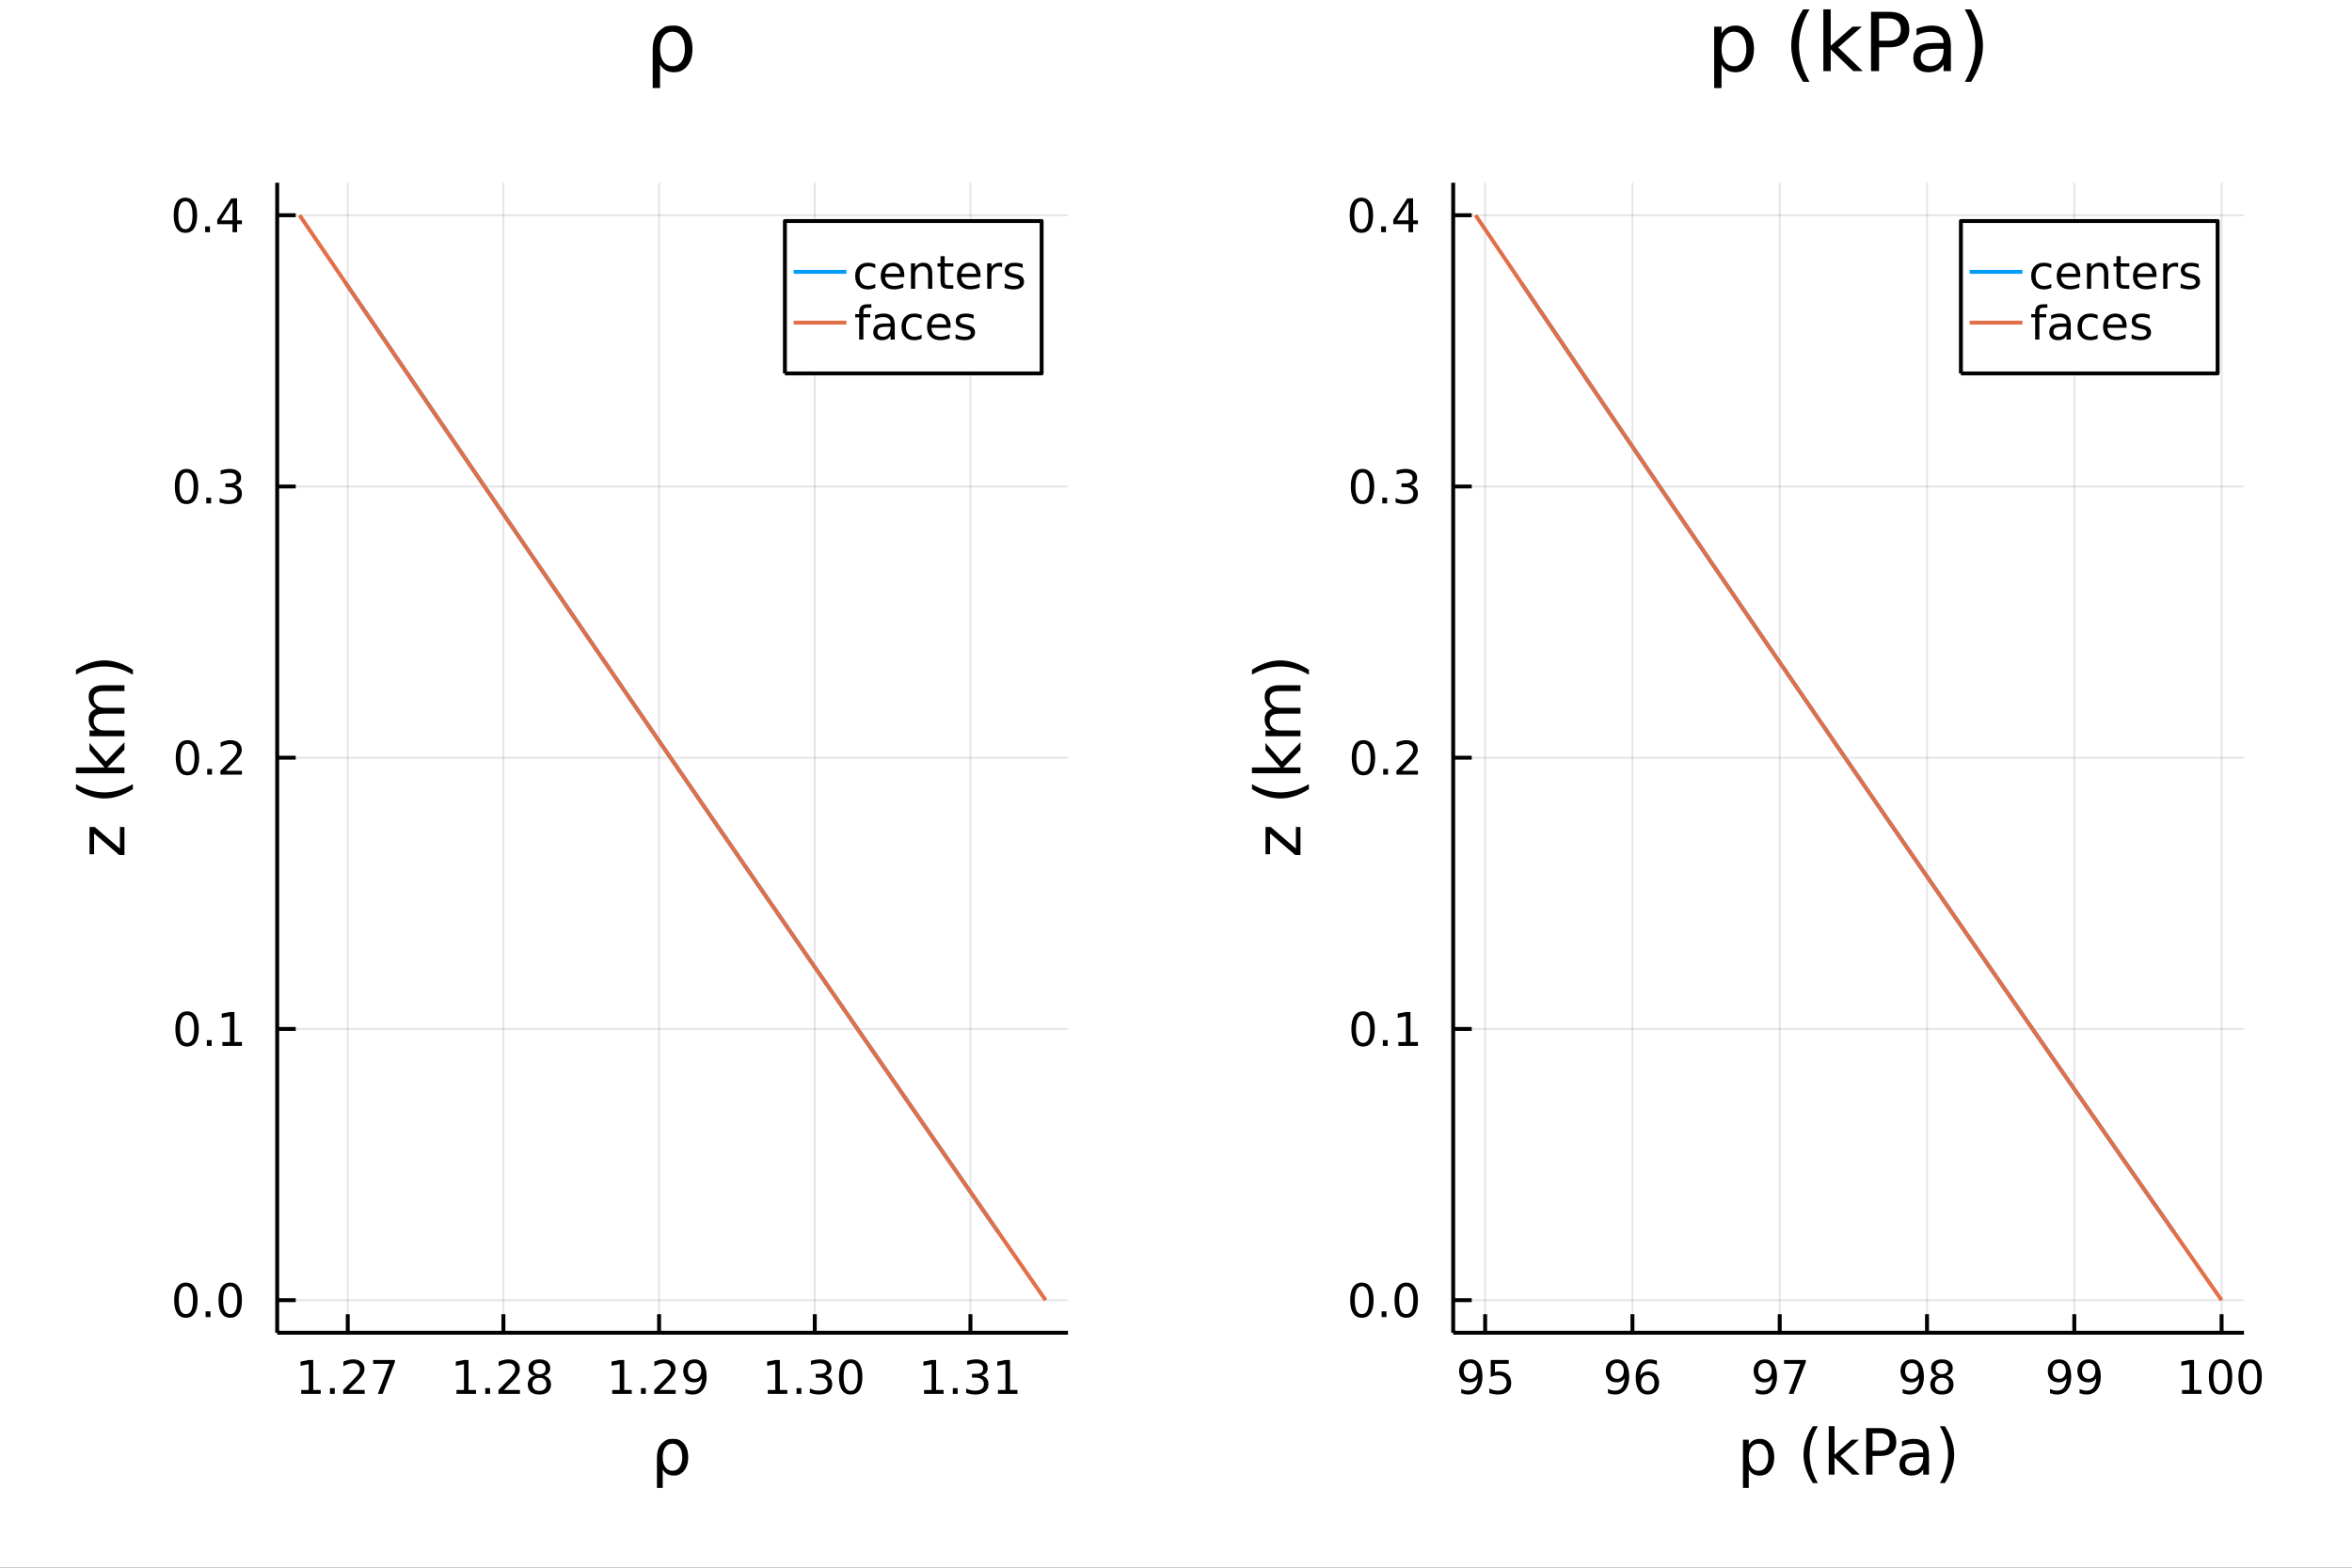 <?xml version="1.0" encoding="utf-8"?>
<svg xmlns="http://www.w3.org/2000/svg" xmlns:xlink="http://www.w3.org/1999/xlink" width="600" height="400" viewBox="0 0 2400 1600">
<rect x="0" y="0" width="2400" height="1600" fill="#333333" stroke="none"/>
<defs>
  <clipPath id="clip140">
    <rect x="0" y="0" width="2400" height="1600"/>
  </clipPath>
</defs>
<path clip-path="url(#clip140)" d="
M0 1600 L2400 1600 L2400 0 L0 0  Z
  " fill="#ffffff" fill-rule="evenodd" fill-opacity="1"/>
<defs>
  <clipPath id="clip141">
    <rect x="480" y="0" width="1681" height="1600"/>
  </clipPath>
</defs>
<path clip-path="url(#clip140)" d="
M282.858 1360.19 L1089.76 1360.19 L1089.76 186.464 L282.858 186.464  Z
  " fill="#ffffff" fill-rule="evenodd" fill-opacity="1"/>
<defs>
  <clipPath id="clip142">
    <rect x="282" y="186" width="808" height="1175"/>
  </clipPath>
</defs>
<polyline clip-path="url(#clip142)" style="stroke:#000000; stroke-linecap:butt; stroke-linejoin:round; stroke-width:2; stroke-opacity:0.1; fill:none" points="
  354.839,1360.19 354.839,186.464 
  "/>
<polyline clip-path="url(#clip142)" style="stroke:#000000; stroke-linecap:butt; stroke-linejoin:round; stroke-width:2; stroke-opacity:0.1; fill:none" points="
  513.692,1360.19 513.692,186.464 
  "/>
<polyline clip-path="url(#clip142)" style="stroke:#000000; stroke-linecap:butt; stroke-linejoin:round; stroke-width:2; stroke-opacity:0.1; fill:none" points="
  672.544,1360.19 672.544,186.464 
  "/>
<polyline clip-path="url(#clip142)" style="stroke:#000000; stroke-linecap:butt; stroke-linejoin:round; stroke-width:2; stroke-opacity:0.1; fill:none" points="
  831.397,1360.19 831.397,186.464 
  "/>
<polyline clip-path="url(#clip142)" style="stroke:#000000; stroke-linecap:butt; stroke-linejoin:round; stroke-width:2; stroke-opacity:0.1; fill:none" points="
  990.25,1360.19 990.25,186.464 
  "/>
<polyline clip-path="url(#clip140)" style="stroke:#000000; stroke-linecap:butt; stroke-linejoin:round; stroke-width:4; stroke-opacity:1; fill:none" points="
  282.858,1360.19 1089.76,1360.19 
  "/>
<polyline clip-path="url(#clip140)" style="stroke:#000000; stroke-linecap:butt; stroke-linejoin:round; stroke-width:4; stroke-opacity:1; fill:none" points="
  354.839,1360.19 354.839,1341.29 
  "/>
<polyline clip-path="url(#clip140)" style="stroke:#000000; stroke-linecap:butt; stroke-linejoin:round; stroke-width:4; stroke-opacity:1; fill:none" points="
  513.692,1360.19 513.692,1341.29 
  "/>
<polyline clip-path="url(#clip140)" style="stroke:#000000; stroke-linecap:butt; stroke-linejoin:round; stroke-width:4; stroke-opacity:1; fill:none" points="
  672.544,1360.19 672.544,1341.29 
  "/>
<polyline clip-path="url(#clip140)" style="stroke:#000000; stroke-linecap:butt; stroke-linejoin:round; stroke-width:4; stroke-opacity:1; fill:none" points="
  831.397,1360.19 831.397,1341.29 
  "/>
<polyline clip-path="url(#clip140)" style="stroke:#000000; stroke-linecap:butt; stroke-linejoin:round; stroke-width:4; stroke-opacity:1; fill:none" points="
  990.25,1360.19 990.25,1341.29 
  "/>
<path clip-path="url(#clip140)" d="M307.362 1418.65 L315.001 1418.65 L315.001 1392.29 L306.691 1393.95 L306.691 1389.69 L314.955 1388.03 L319.631 1388.03 L319.631 1418.65 L327.27 1418.65 L327.27 1422.59 L307.362 1422.59 L307.362 1418.65 Z" fill="#000000" fill-rule="evenodd" fill-opacity="1" /><path clip-path="url(#clip140)" d="M336.714 1416.71 L341.598 1416.71 L341.598 1422.59 L336.714 1422.59 L336.714 1416.71 Z" fill="#000000" fill-rule="evenodd" fill-opacity="1" /><path clip-path="url(#clip140)" d="M355.811 1418.65 L372.13 1418.65 L372.13 1422.59 L350.186 1422.59 L350.186 1418.65 Q352.848 1415.9 357.431 1411.27 Q362.038 1406.62 363.218 1405.27 Q365.464 1402.75 366.343 1401.01 Q367.246 1399.25 367.246 1397.56 Q367.246 1394.81 365.302 1393.07 Q363.38 1391.34 360.279 1391.34 Q358.08 1391.34 355.626 1392.1 Q353.195 1392.87 350.418 1394.42 L350.418 1389.69 Q353.242 1388.56 355.695 1387.98 Q358.149 1387.4 360.186 1387.4 Q365.556 1387.4 368.751 1390.09 Q371.945 1392.77 371.945 1397.26 Q371.945 1399.39 371.135 1401.31 Q370.348 1403.21 368.242 1405.81 Q367.663 1406.48 364.561 1409.69 Q361.459 1412.89 355.811 1418.65 Z" fill="#000000" fill-rule="evenodd" fill-opacity="1" /><path clip-path="url(#clip140)" d="M380.765 1388.03 L402.987 1388.03 L402.987 1390.02 L390.44 1422.59 L385.556 1422.59 L397.362 1391.96 L380.765 1391.96 L380.765 1388.03 Z" fill="#000000" fill-rule="evenodd" fill-opacity="1" /><path clip-path="url(#clip140)" d="M465.81 1418.65 L473.449 1418.65 L473.449 1392.29 L465.139 1393.95 L465.139 1389.69 L473.402 1388.03 L478.078 1388.03 L478.078 1418.65 L485.717 1418.65 L485.717 1422.59 L465.81 1422.59 L465.81 1418.65 Z" fill="#000000" fill-rule="evenodd" fill-opacity="1" /><path clip-path="url(#clip140)" d="M495.162 1416.71 L500.046 1416.71 L500.046 1422.59 L495.162 1422.59 L495.162 1416.71 Z" fill="#000000" fill-rule="evenodd" fill-opacity="1" /><path clip-path="url(#clip140)" d="M514.259 1418.65 L530.578 1418.65 L530.578 1422.59 L508.634 1422.59 L508.634 1418.65 Q511.296 1415.9 515.879 1411.27 Q520.486 1406.62 521.666 1405.27 Q523.911 1402.75 524.791 1401.01 Q525.694 1399.25 525.694 1397.56 Q525.694 1394.81 523.749 1393.07 Q521.828 1391.34 518.726 1391.34 Q516.527 1391.34 514.074 1392.1 Q511.643 1392.87 508.865 1394.42 L508.865 1389.69 Q511.689 1388.56 514.143 1387.98 Q516.597 1387.4 518.634 1387.4 Q524.004 1387.4 527.199 1390.09 Q530.393 1392.77 530.393 1397.26 Q530.393 1399.39 529.583 1401.31 Q528.796 1403.21 526.689 1405.81 Q526.111 1406.48 523.009 1409.69 Q519.907 1412.89 514.259 1418.65 Z" fill="#000000" fill-rule="evenodd" fill-opacity="1" /><path clip-path="url(#clip140)" d="M550.393 1406.18 Q547.06 1406.18 545.138 1407.96 Q543.24 1409.74 543.24 1412.87 Q543.24 1415.99 545.138 1417.77 Q547.06 1419.56 550.393 1419.56 Q553.726 1419.56 555.647 1417.77 Q557.569 1415.97 557.569 1412.87 Q557.569 1409.74 555.647 1407.96 Q553.749 1406.18 550.393 1406.18 M545.717 1404.19 Q542.708 1403.44 541.018 1401.38 Q539.351 1399.32 539.351 1396.36 Q539.351 1392.22 542.291 1389.81 Q545.254 1387.4 550.393 1387.4 Q555.555 1387.4 558.495 1389.81 Q561.434 1392.22 561.434 1396.36 Q561.434 1399.32 559.745 1401.38 Q558.078 1403.44 555.092 1404.19 Q558.471 1404.97 560.346 1407.26 Q562.245 1409.56 562.245 1412.87 Q562.245 1417.89 559.166 1420.57 Q556.11 1423.26 550.393 1423.26 Q544.675 1423.26 541.597 1420.57 Q538.541 1417.89 538.541 1412.87 Q538.541 1409.56 540.439 1407.26 Q542.337 1404.97 545.717 1404.19 M544.004 1396.8 Q544.004 1399.49 545.671 1400.99 Q547.36 1402.5 550.393 1402.5 Q553.402 1402.5 555.092 1400.99 Q556.805 1399.49 556.805 1396.8 Q556.805 1394.12 555.092 1392.61 Q553.402 1391.11 550.393 1391.11 Q547.36 1391.11 545.671 1392.61 Q544.004 1394.12 544.004 1396.8 Z" fill="#000000" fill-rule="evenodd" fill-opacity="1" /><path clip-path="url(#clip140)" d="M624.709 1418.65 L632.348 1418.65 L632.348 1392.29 L624.038 1393.95 L624.038 1389.69 L632.302 1388.03 L636.977 1388.03 L636.977 1418.65 L644.616 1418.65 L644.616 1422.59 L624.709 1422.59 L624.709 1418.65 Z" fill="#000000" fill-rule="evenodd" fill-opacity="1" /><path clip-path="url(#clip140)" d="M654.061 1416.71 L658.945 1416.71 L658.945 1422.59 L654.061 1422.59 L654.061 1416.71 Z" fill="#000000" fill-rule="evenodd" fill-opacity="1" /><path clip-path="url(#clip140)" d="M673.158 1418.65 L689.477 1418.65 L689.477 1422.59 L667.533 1422.59 L667.533 1418.65 Q670.195 1415.9 674.778 1411.27 Q679.385 1406.62 680.565 1405.27 Q682.811 1402.75 683.69 1401.01 Q684.593 1399.25 684.593 1397.56 Q684.593 1394.81 682.649 1393.07 Q680.727 1391.34 677.625 1391.34 Q675.426 1391.34 672.973 1392.1 Q670.542 1392.87 667.764 1394.42 L667.764 1389.69 Q670.588 1388.56 673.042 1387.98 Q675.496 1387.4 677.533 1387.4 Q682.903 1387.4 686.098 1390.09 Q689.292 1392.77 689.292 1397.26 Q689.292 1399.39 688.482 1401.31 Q687.695 1403.21 685.588 1405.81 Q685.01 1406.48 681.908 1409.69 Q678.806 1412.89 673.158 1418.65 Z" fill="#000000" fill-rule="evenodd" fill-opacity="1" /><path clip-path="url(#clip140)" d="M699.431 1421.87 L699.431 1417.61 Q701.19 1418.44 702.996 1418.88 Q704.801 1419.32 706.537 1419.32 Q711.167 1419.32 713.597 1416.22 Q716.051 1413.1 716.398 1406.75 Q715.056 1408.75 712.996 1409.81 Q710.935 1410.87 708.435 1410.87 Q703.25 1410.87 700.218 1407.75 Q697.209 1404.6 697.209 1399.16 Q697.209 1393.84 700.357 1390.62 Q703.505 1387.4 708.736 1387.4 Q714.732 1387.4 717.88 1392.01 Q721.051 1396.59 721.051 1405.34 Q721.051 1413.51 717.162 1418.4 Q713.297 1423.26 706.746 1423.26 Q704.986 1423.26 703.181 1422.91 Q701.375 1422.56 699.431 1421.87 M708.736 1407.22 Q711.885 1407.22 713.713 1405.06 Q715.565 1402.91 715.565 1399.16 Q715.565 1395.44 713.713 1393.28 Q711.885 1391.11 708.736 1391.11 Q705.588 1391.11 703.736 1393.28 Q701.908 1395.44 701.908 1399.16 Q701.908 1402.91 703.736 1405.06 Q705.588 1407.22 708.736 1407.22 Z" fill="#000000" fill-rule="evenodd" fill-opacity="1" /><path clip-path="url(#clip140)" d="M783.469 1418.65 L791.108 1418.65 L791.108 1392.29 L782.798 1393.95 L782.798 1389.69 L791.062 1388.03 L795.738 1388.03 L795.738 1418.65 L803.377 1418.65 L803.377 1422.59 L783.469 1422.59 L783.469 1418.65 Z" fill="#000000" fill-rule="evenodd" fill-opacity="1" /><path clip-path="url(#clip140)" d="M812.821 1416.71 L817.705 1416.71 L817.705 1422.59 L812.821 1422.59 L812.821 1416.71 Z" fill="#000000" fill-rule="evenodd" fill-opacity="1" /><path clip-path="url(#clip140)" d="M842.057 1403.95 Q845.413 1404.67 847.288 1406.94 Q849.186 1409.21 849.186 1412.54 Q849.186 1417.66 845.668 1420.46 Q842.149 1423.26 835.668 1423.26 Q833.492 1423.26 831.177 1422.82 Q828.886 1422.4 826.432 1421.55 L826.432 1417.03 Q828.376 1418.17 830.691 1418.75 Q833.006 1419.32 835.529 1419.32 Q839.927 1419.32 842.219 1417.59 Q844.534 1415.85 844.534 1412.54 Q844.534 1409.49 842.381 1407.77 Q840.251 1406.04 836.432 1406.04 L832.404 1406.04 L832.404 1402.19 L836.617 1402.19 Q840.066 1402.19 841.895 1400.83 Q843.724 1399.44 843.724 1396.85 Q843.724 1394.19 841.825 1392.77 Q839.95 1391.34 836.432 1391.34 Q834.511 1391.34 832.312 1391.75 Q830.113 1392.17 827.474 1393.05 L827.474 1388.88 Q830.136 1388.14 832.45 1387.77 Q834.788 1387.4 836.849 1387.4 Q842.173 1387.4 845.274 1389.83 Q848.376 1392.24 848.376 1396.36 Q848.376 1399.23 846.733 1401.22 Q845.089 1403.19 842.057 1403.95 Z" fill="#000000" fill-rule="evenodd" fill-opacity="1" /><path clip-path="url(#clip140)" d="M868.052 1391.11 Q864.441 1391.11 862.612 1394.67 Q860.807 1398.21 860.807 1405.34 Q860.807 1412.45 862.612 1416.01 Q864.441 1419.56 868.052 1419.56 Q871.686 1419.56 873.492 1416.01 Q875.321 1412.45 875.321 1405.34 Q875.321 1398.21 873.492 1394.67 Q871.686 1391.11 868.052 1391.11 M868.052 1387.4 Q873.862 1387.4 876.918 1392.01 Q879.997 1396.59 879.997 1405.34 Q879.997 1414.07 876.918 1418.68 Q873.862 1423.26 868.052 1423.26 Q862.242 1423.26 859.163 1418.68 Q856.108 1414.07 856.108 1405.34 Q856.108 1396.59 859.163 1392.01 Q862.242 1387.4 868.052 1387.4 Z" fill="#000000" fill-rule="evenodd" fill-opacity="1" /><path clip-path="url(#clip140)" d="M942.935 1418.65 L950.574 1418.65 L950.574 1392.29 L942.264 1393.95 L942.264 1389.69 L950.528 1388.03 L955.204 1388.03 L955.204 1418.65 L962.843 1418.65 L962.843 1422.59 L942.935 1422.59 L942.935 1418.65 Z" fill="#000000" fill-rule="evenodd" fill-opacity="1" /><path clip-path="url(#clip140)" d="M972.287 1416.71 L977.171 1416.71 L977.171 1422.59 L972.287 1422.59 L972.287 1416.71 Z" fill="#000000" fill-rule="evenodd" fill-opacity="1" /><path clip-path="url(#clip140)" d="M1001.52 1403.95 Q1004.88 1404.67 1006.75 1406.94 Q1008.65 1409.21 1008.65 1412.54 Q1008.65 1417.66 1005.13 1420.46 Q1001.62 1423.26 995.134 1423.26 Q992.958 1423.26 990.644 1422.82 Q988.352 1422.4 985.898 1421.55 L985.898 1417.03 Q987.843 1418.17 990.157 1418.75 Q992.472 1419.32 994.995 1419.32 Q999.394 1419.32 1001.69 1417.59 Q1004 1415.85 1004 1412.54 Q1004 1409.49 1001.85 1407.77 Q999.718 1406.04 995.898 1406.04 L991.87 1406.04 L991.87 1402.19 L996.083 1402.19 Q999.532 1402.19 1001.36 1400.83 Q1003.19 1399.44 1003.19 1396.85 Q1003.19 1394.19 1001.29 1392.77 Q999.417 1391.34 995.898 1391.34 Q993.977 1391.34 991.778 1391.75 Q989.579 1392.17 986.94 1393.05 L986.94 1388.88 Q989.602 1388.14 991.917 1387.77 Q994.255 1387.4 996.315 1387.4 Q1001.64 1387.4 1004.74 1389.83 Q1007.84 1392.24 1007.84 1396.36 Q1007.84 1399.23 1006.2 1401.22 Q1004.56 1403.19 1001.52 1403.95 Z" fill="#000000" fill-rule="evenodd" fill-opacity="1" /><path clip-path="url(#clip140)" d="M1018.33 1418.65 L1025.97 1418.65 L1025.97 1392.29 L1017.66 1393.95 L1017.66 1389.69 L1025.92 1388.03 L1030.6 1388.03 L1030.6 1418.65 L1038.24 1418.65 L1038.24 1422.59 L1018.33 1422.59 L1018.33 1418.65 Z" fill="#000000" fill-rule="evenodd" fill-opacity="1" /><path clip-path="url(#clip140)" d="M673.23 1475.77 Q675.171 1472.52 679.977 1469.66 Q681.855 1468.54 687.648 1468.54 Q694.141 1468.54 698.183 1473.7 Q702.257 1478.86 702.257 1487.26 Q702.257 1495.66 698.183 1500.82 Q694.141 1505.97 687.648 1505.97 Q683.733 1505.97 680.9 1504.45 Q678.099 1502.89 676.253 1499.7 L676.253 1518.61 L670.365 1518.61 L670.365 1487.58 Q670.365 1480.23 673.23 1475.77 M696.178 1487.26 Q696.178 1480.8 693.504 1477.14 Q690.863 1473.45 686.216 1473.45 Q681.569 1473.45 678.895 1477.14 Q676.253 1480.8 676.253 1487.26 Q676.253 1493.72 678.895 1497.41 Q681.569 1501.07 686.216 1501.07 Q690.863 1501.07 693.504 1497.41 Q696.178 1493.72 696.178 1487.26 Z" fill="#000000" fill-rule="evenodd" fill-opacity="1" /><polyline clip-path="url(#clip142)" style="stroke:#000000; stroke-linecap:butt; stroke-linejoin:round; stroke-width:2; stroke-opacity:0.1; fill:none" points="
  282.858,1326.97 1089.76,1326.97 
  "/>
<polyline clip-path="url(#clip142)" style="stroke:#000000; stroke-linecap:butt; stroke-linejoin:round; stroke-width:2; stroke-opacity:0.1; fill:none" points="
  282.858,1050.15 1089.76,1050.15 
  "/>
<polyline clip-path="url(#clip142)" style="stroke:#000000; stroke-linecap:butt; stroke-linejoin:round; stroke-width:2; stroke-opacity:0.1; fill:none" points="
  282.858,773.326 1089.76,773.326 
  "/>
<polyline clip-path="url(#clip142)" style="stroke:#000000; stroke-linecap:butt; stroke-linejoin:round; stroke-width:2; stroke-opacity:0.1; fill:none" points="
  282.858,496.504 1089.76,496.504 
  "/>
<polyline clip-path="url(#clip142)" style="stroke:#000000; stroke-linecap:butt; stroke-linejoin:round; stroke-width:2; stroke-opacity:0.1; fill:none" points="
  282.858,219.683 1089.76,219.683 
  "/>
<polyline clip-path="url(#clip140)" style="stroke:#000000; stroke-linecap:butt; stroke-linejoin:round; stroke-width:4; stroke-opacity:1; fill:none" points="
  282.858,1360.19 282.858,186.464 
  "/>
<polyline clip-path="url(#clip140)" style="stroke:#000000; stroke-linecap:butt; stroke-linejoin:round; stroke-width:4; stroke-opacity:1; fill:none" points="
  282.858,1326.97 301.756,1326.97 
  "/>
<polyline clip-path="url(#clip140)" style="stroke:#000000; stroke-linecap:butt; stroke-linejoin:round; stroke-width:4; stroke-opacity:1; fill:none" points="
  282.858,1050.15 301.756,1050.15 
  "/>
<polyline clip-path="url(#clip140)" style="stroke:#000000; stroke-linecap:butt; stroke-linejoin:round; stroke-width:4; stroke-opacity:1; fill:none" points="
  282.858,773.326 301.756,773.326 
  "/>
<polyline clip-path="url(#clip140)" style="stroke:#000000; stroke-linecap:butt; stroke-linejoin:round; stroke-width:4; stroke-opacity:1; fill:none" points="
  282.858,496.504 301.756,496.504 
  "/>
<polyline clip-path="url(#clip140)" style="stroke:#000000; stroke-linecap:butt; stroke-linejoin:round; stroke-width:4; stroke-opacity:1; fill:none" points="
  282.858,219.683 301.756,219.683 
  "/>
<path clip-path="url(#clip140)" d="M189.683 1312.77 Q186.072 1312.77 184.243 1316.33 Q182.437 1319.87 182.437 1327 Q182.437 1334.11 184.243 1337.68 Q186.072 1341.22 189.683 1341.22 Q193.317 1341.22 195.123 1337.68 Q196.951 1334.11 196.951 1327 Q196.951 1319.87 195.123 1316.33 Q193.317 1312.77 189.683 1312.77 M189.683 1309.06 Q195.493 1309.06 198.548 1313.67 Q201.627 1318.25 201.627 1327 Q201.627 1335.73 198.548 1340.34 Q195.493 1344.92 189.683 1344.92 Q183.873 1344.92 180.794 1340.34 Q177.738 1335.73 177.738 1327 Q177.738 1318.25 180.794 1313.67 Q183.873 1309.06 189.683 1309.06 Z" fill="#000000" fill-rule="evenodd" fill-opacity="1" /><path clip-path="url(#clip140)" d="M209.845 1338.37 L214.729 1338.37 L214.729 1344.25 L209.845 1344.25 L209.845 1338.37 Z" fill="#000000" fill-rule="evenodd" fill-opacity="1" /><path clip-path="url(#clip140)" d="M234.914 1312.77 Q231.303 1312.77 229.474 1316.33 Q227.669 1319.87 227.669 1327 Q227.669 1334.11 229.474 1337.68 Q231.303 1341.22 234.914 1341.22 Q238.548 1341.22 240.354 1337.68 Q242.182 1334.11 242.182 1327 Q242.182 1319.87 240.354 1316.33 Q238.548 1312.77 234.914 1312.77 M234.914 1309.06 Q240.724 1309.06 243.78 1313.67 Q246.858 1318.25 246.858 1327 Q246.858 1335.73 243.78 1340.34 Q240.724 1344.92 234.914 1344.92 Q229.104 1344.92 226.025 1340.34 Q222.97 1335.73 222.97 1327 Q222.97 1318.25 226.025 1313.67 Q229.104 1309.06 234.914 1309.06 Z" fill="#000000" fill-rule="evenodd" fill-opacity="1" /><path clip-path="url(#clip140)" d="M190.91 1035.95 Q187.299 1035.95 185.47 1039.51 Q183.664 1043.05 183.664 1050.18 Q183.664 1057.29 185.47 1060.85 Q187.299 1064.4 190.91 1064.4 Q194.544 1064.4 196.349 1060.85 Q198.178 1057.29 198.178 1050.18 Q198.178 1043.05 196.349 1039.51 Q194.544 1035.95 190.91 1035.95 M190.91 1032.24 Q196.72 1032.24 199.775 1036.85 Q202.854 1041.43 202.854 1050.18 Q202.854 1058.91 199.775 1063.52 Q196.72 1068.1 190.91 1068.1 Q185.099 1068.1 182.021 1063.52 Q178.965 1058.91 178.965 1050.18 Q178.965 1041.43 182.021 1036.85 Q185.099 1032.24 190.91 1032.24 Z" fill="#000000" fill-rule="evenodd" fill-opacity="1" /><path clip-path="url(#clip140)" d="M211.072 1061.55 L215.956 1061.55 L215.956 1067.43 L211.072 1067.43 L211.072 1061.55 Z" fill="#000000" fill-rule="evenodd" fill-opacity="1" /><path clip-path="url(#clip140)" d="M226.951 1063.49 L234.59 1063.49 L234.59 1037.13 L226.28 1038.79 L226.28 1034.53 L234.544 1032.87 L239.22 1032.87 L239.22 1063.49 L246.858 1063.49 L246.858 1067.43 L226.951 1067.43 L226.951 1063.49 Z" fill="#000000" fill-rule="evenodd" fill-opacity="1" /><path clip-path="url(#clip140)" d="M191.28 759.125 Q187.669 759.125 185.84 762.689 Q184.035 766.231 184.035 773.361 Q184.035 780.467 185.84 784.032 Q187.669 787.574 191.28 787.574 Q194.914 787.574 196.72 784.032 Q198.548 780.467 198.548 773.361 Q198.548 766.231 196.72 762.689 Q194.914 759.125 191.28 759.125 M191.28 755.421 Q197.09 755.421 200.146 760.027 Q203.224 764.611 203.224 773.361 Q203.224 782.088 200.146 786.694 Q197.09 791.277 191.28 791.277 Q185.47 791.277 182.391 786.694 Q179.336 782.088 179.336 773.361 Q179.336 764.611 182.391 760.027 Q185.47 755.421 191.28 755.421 Z" fill="#000000" fill-rule="evenodd" fill-opacity="1" /><path clip-path="url(#clip140)" d="M211.442 784.726 L216.326 784.726 L216.326 790.606 L211.442 790.606 L211.442 784.726 Z" fill="#000000" fill-rule="evenodd" fill-opacity="1" /><path clip-path="url(#clip140)" d="M230.539 786.671 L246.858 786.671 L246.858 790.606 L224.914 790.606 L224.914 786.671 Q227.576 783.916 232.159 779.287 Q236.766 774.634 237.946 773.291 Q240.192 770.768 241.071 769.032 Q241.974 767.273 241.974 765.583 Q241.974 762.828 240.03 761.092 Q238.108 759.356 235.007 759.356 Q232.808 759.356 230.354 760.12 Q227.923 760.884 225.146 762.435 L225.146 757.713 Q227.97 756.578 230.423 756 Q232.877 755.421 234.914 755.421 Q240.284 755.421 243.479 758.106 Q246.673 760.791 246.673 765.282 Q246.673 767.412 245.863 769.333 Q245.076 771.231 242.97 773.824 Q242.391 774.495 239.289 777.713 Q236.187 780.907 230.539 786.671 Z" fill="#000000" fill-rule="evenodd" fill-opacity="1" /><path clip-path="url(#clip140)" d="M190.331 482.303 Q186.72 482.303 184.891 485.868 Q183.086 489.41 183.086 496.539 Q183.086 503.646 184.891 507.21 Q186.72 510.752 190.331 510.752 Q193.965 510.752 195.771 507.21 Q197.599 503.646 197.599 496.539 Q197.599 489.41 195.771 485.868 Q193.965 482.303 190.331 482.303 M190.331 478.599 Q196.141 478.599 199.197 483.206 Q202.275 487.789 202.275 496.539 Q202.275 505.266 199.197 509.872 Q196.141 514.456 190.331 514.456 Q184.521 514.456 181.442 509.872 Q178.387 505.266 178.387 496.539 Q178.387 487.789 181.442 483.206 Q184.521 478.599 190.331 478.599 Z" fill="#000000" fill-rule="evenodd" fill-opacity="1" /><path clip-path="url(#clip140)" d="M210.493 507.905 L215.377 507.905 L215.377 513.784 L210.493 513.784 L210.493 507.905 Z" fill="#000000" fill-rule="evenodd" fill-opacity="1" /><path clip-path="url(#clip140)" d="M239.729 495.15 Q243.085 495.868 244.96 498.136 Q246.858 500.405 246.858 503.738 Q246.858 508.854 243.34 511.655 Q239.821 514.456 233.34 514.456 Q231.164 514.456 228.849 514.016 Q226.558 513.599 224.104 512.743 L224.104 508.229 Q226.048 509.363 228.363 509.942 Q230.678 510.521 233.201 510.521 Q237.599 510.521 239.891 508.784 Q242.206 507.048 242.206 503.738 Q242.206 500.683 240.053 498.97 Q237.923 497.234 234.104 497.234 L230.076 497.234 L230.076 493.391 L234.289 493.391 Q237.738 493.391 239.567 492.025 Q241.395 490.636 241.395 488.044 Q241.395 485.382 239.497 483.97 Q237.622 482.535 234.104 482.535 Q232.183 482.535 229.983 482.951 Q227.784 483.368 225.146 484.248 L225.146 480.081 Q227.808 479.34 230.122 478.97 Q232.46 478.599 234.52 478.599 Q239.845 478.599 242.946 481.03 Q246.048 483.437 246.048 487.558 Q246.048 490.428 244.405 492.419 Q242.761 494.386 239.729 495.15 Z" fill="#000000" fill-rule="evenodd" fill-opacity="1" /><path clip-path="url(#clip140)" d="M189.197 205.482 Q185.586 205.482 183.757 209.046 Q181.951 212.588 181.951 219.718 Q181.951 226.824 183.757 230.389 Q185.586 233.93 189.197 233.93 Q192.831 233.93 194.636 230.389 Q196.465 226.824 196.465 219.718 Q196.465 212.588 194.636 209.046 Q192.831 205.482 189.197 205.482 M189.197 201.778 Q195.007 201.778 198.062 206.384 Q201.141 210.968 201.141 219.718 Q201.141 228.444 198.062 233.051 Q195.007 237.634 189.197 237.634 Q183.387 237.634 180.308 233.051 Q177.252 228.444 177.252 219.718 Q177.252 210.968 180.308 206.384 Q183.387 201.778 189.197 201.778 Z" fill="#000000" fill-rule="evenodd" fill-opacity="1" /><path clip-path="url(#clip140)" d="M209.359 231.083 L214.243 231.083 L214.243 236.963 L209.359 236.963 L209.359 231.083 Z" fill="#000000" fill-rule="evenodd" fill-opacity="1" /><path clip-path="url(#clip140)" d="M237.275 206.477 L225.47 224.926 L237.275 224.926 L237.275 206.477 M236.048 202.403 L241.928 202.403 L241.928 224.926 L246.858 224.926 L246.858 228.815 L241.928 228.815 L241.928 236.963 L237.275 236.963 L237.275 228.815 L221.673 228.815 L221.673 224.301 L236.048 202.403 Z" fill="#000000" fill-rule="evenodd" fill-opacity="1" /><path clip-path="url(#clip140)" d="M91.348 871.851 L91.348 844.033 L96.695 844.033 L122.317 866.058 L122.317 844.033 L126.996 844.033 L126.996 872.647 L121.649 872.647 L96.027 850.622 L96.027 871.851 L91.348 871.851 Z" fill="#000000" fill-rule="evenodd" fill-opacity="1" /><path clip-path="url(#clip140)" d="M77.535 800.301 Q84.855 804.566 92.017 806.635 Q99.178 808.703 106.531 808.703 Q113.883 808.703 121.108 806.635 Q128.301 804.534 135.59 800.301 L135.59 805.393 Q128.11 810.168 120.885 812.555 Q113.66 814.91 106.531 814.91 Q99.433 814.91 92.24 812.555 Q85.046 810.199 77.535 805.393 L77.535 800.301 Z" fill="#000000" fill-rule="evenodd" fill-opacity="1" /><path clip-path="url(#clip140)" d="M77.471 789.161 L77.471 783.272 L106.722 783.272 L91.348 765.799 L91.348 758.319 L108.026 777.225 L126.996 757.523 L126.996 765.162 L109.586 783.272 L126.996 783.272 L126.996 789.161 L77.471 789.161 Z" fill="#000000" fill-rule="evenodd" fill-opacity="1" /><path clip-path="url(#clip140)" d="M98.192 723.435 Q94.245 721.239 92.367 718.183 Q90.489 715.128 90.489 710.99 Q90.489 705.42 94.404 702.396 Q98.287 699.372 105.48 699.372 L126.996 699.372 L126.996 705.261 L105.671 705.261 Q100.547 705.261 98.064 707.075 Q95.582 708.889 95.582 712.613 Q95.582 717.165 98.605 719.806 Q101.629 722.448 106.849 722.448 L126.996 722.448 L126.996 728.336 L105.671 728.336 Q100.515 728.336 98.064 730.151 Q95.582 731.965 95.582 735.752 Q95.582 740.24 98.637 742.882 Q101.661 745.524 106.849 745.524 L126.996 745.524 L126.996 751.412 L91.348 751.412 L91.348 745.524 L96.886 745.524 Q93.608 743.519 92.049 740.718 Q90.489 737.917 90.489 734.065 Q90.489 730.182 92.462 727.477 Q94.436 724.74 98.192 723.435 Z" fill="#000000" fill-rule="evenodd" fill-opacity="1" /><path clip-path="url(#clip140)" d="M77.535 688.614 L77.535 683.522 Q85.046 678.747 92.24 676.392 Q99.433 674.005 106.531 674.005 Q113.66 674.005 120.885 676.392 Q128.11 678.747 135.59 683.522 L135.59 688.614 Q128.301 684.381 121.108 682.312 Q113.883 680.212 106.531 680.212 Q99.178 680.212 92.017 682.312 Q84.855 684.381 77.535 688.614 Z" fill="#000000" fill-rule="evenodd" fill-opacity="1" /><path clip-path="url(#clip140)" d="M669.662 35.308 Q672.133 31.176 678.25 27.53 Q680.64 26.112 688.012 26.112 Q696.276 26.112 701.421 32.675 Q706.606 39.237 706.606 49.931 Q706.606 60.626 701.421 67.188 Q696.276 73.751 688.012 73.751 Q683.03 73.751 679.425 71.806 Q675.86 69.821 673.51 65.77 L673.51 89.833 L666.016 89.833 L666.016 50.337 Q666.016 40.979 669.662 35.308 M698.869 49.931 Q698.869 41.708 695.466 37.05 Q692.104 32.35 686.19 32.35 Q680.275 32.35 676.872 37.05 Q673.51 41.708 673.51 49.931 Q673.51 58.155 676.872 62.854 Q680.275 67.512 686.19 67.512 Q692.104 67.512 695.466 62.854 Q698.869 58.155 698.869 49.931 Z" fill="#000000" fill-rule="evenodd" fill-opacity="1" /><polyline clip-path="url(#clip142)" style="stroke:#009af9; stroke-linecap:butt; stroke-linejoin:round; stroke-width:4; stroke-opacity:1; fill:none" points="
  1018.85,1257.76 922.903,1119.35 827.22,980.942 731.801,842.531 636.648,704.121 541.759,565.71 447.136,427.299 352.776,288.888 
  "/>
<polyline clip-path="url(#clip142)" style="stroke:#e26f46; stroke-linecap:butt; stroke-linejoin:round; stroke-width:4; stroke-opacity:1; fill:none" points="
  1066.93,1326.97 970.845,1188.56 875.028,1050.15 779.477,911.737 684.191,773.326 589.171,634.915 494.414,496.504 399.923,358.094 305.695,219.683 
  "/>
<path clip-path="url(#clip140)" d="
M800.92 381.108 L1062.87 381.108 L1062.87 225.588 L800.92 225.588  Z
  " fill="#ffffff" fill-rule="evenodd" fill-opacity="1"/>
<polyline clip-path="url(#clip140)" style="stroke:#000000; stroke-linecap:butt; stroke-linejoin:round; stroke-width:4; stroke-opacity:1; fill:none" points="
  800.92,381.108 1062.87,381.108 1062.87,225.588 800.92,225.588 800.92,381.108 
  "/>
<polyline clip-path="url(#clip140)" style="stroke:#009af9; stroke-linecap:butt; stroke-linejoin:round; stroke-width:4; stroke-opacity:1; fill:none" points="
  809.886,277.428 863.679,277.428 
  "/>
<path clip-path="url(#clip140)" d="M893.154 269.778 L893.154 273.759 Q891.349 272.764 889.52 272.278 Q887.714 271.769 885.862 271.769 Q881.719 271.769 879.427 274.408 Q877.136 277.023 877.136 281.769 Q877.136 286.514 879.427 289.153 Q881.719 291.769 885.862 291.769 Q887.714 291.769 889.52 291.282 Q891.349 290.773 893.154 289.778 L893.154 293.713 Q891.372 294.546 889.45 294.963 Q887.552 295.38 885.4 295.38 Q879.543 295.38 876.094 291.699 Q872.645 288.019 872.645 281.769 Q872.645 275.426 876.117 271.792 Q879.613 268.158 885.677 268.158 Q887.645 268.158 889.52 268.574 Q891.395 268.968 893.154 269.778 Z" fill="#000000" fill-rule="evenodd" fill-opacity="1" /><path clip-path="url(#clip140)" d="M922.737 280.681 L922.737 282.764 L903.154 282.764 Q903.432 287.162 905.793 289.477 Q908.177 291.769 912.413 291.769 Q914.867 291.769 917.159 291.167 Q919.473 290.565 921.742 289.361 L921.742 293.389 Q919.45 294.361 917.043 294.87 Q914.635 295.38 912.159 295.38 Q905.955 295.38 902.321 291.769 Q898.71 288.157 898.71 282 Q898.71 275.634 902.136 271.908 Q905.585 268.158 911.418 268.158 Q916.649 268.158 919.682 271.537 Q922.737 274.894 922.737 280.681 M918.478 279.431 Q918.432 275.935 916.51 273.852 Q914.612 271.769 911.464 271.769 Q907.899 271.769 905.747 273.783 Q903.617 275.796 903.293 279.454 L918.478 279.431 Z" fill="#000000" fill-rule="evenodd" fill-opacity="1" /><path clip-path="url(#clip140)" d="M951.279 279.06 L951.279 294.708 L947.02 294.708 L947.02 279.199 Q947.02 275.519 945.584 273.69 Q944.149 271.861 941.279 271.861 Q937.83 271.861 935.839 274.06 Q933.848 276.259 933.848 280.056 L933.848 294.708 L929.566 294.708 L929.566 268.783 L933.848 268.783 L933.848 272.81 Q935.376 270.472 937.436 269.315 Q939.52 268.158 942.228 268.158 Q946.695 268.158 948.987 270.935 Q951.279 273.69 951.279 279.06 Z" fill="#000000" fill-rule="evenodd" fill-opacity="1" /><path clip-path="url(#clip140)" d="M963.987 261.422 L963.987 268.783 L972.76 268.783 L972.76 272.093 L963.987 272.093 L963.987 286.167 Q963.987 289.338 964.844 290.241 Q965.723 291.144 968.385 291.144 L972.76 291.144 L972.76 294.708 L968.385 294.708 Q963.455 294.708 961.58 292.88 Q959.705 291.028 959.705 286.167 L959.705 272.093 L956.58 272.093 L956.58 268.783 L959.705 268.783 L959.705 261.422 L963.987 261.422 Z" fill="#000000" fill-rule="evenodd" fill-opacity="1" /><path clip-path="url(#clip140)" d="M1000.54 280.681 L1000.54 282.764 L980.955 282.764 Q981.232 287.162 983.593 289.477 Q985.978 291.769 990.214 291.769 Q992.667 291.769 994.959 291.167 Q997.274 290.565 999.542 289.361 L999.542 293.389 Q997.251 294.361 994.843 294.87 Q992.436 295.38 989.959 295.38 Q983.755 295.38 980.121 291.769 Q976.51 288.157 976.51 282 Q976.51 275.634 979.936 271.908 Q983.385 268.158 989.218 268.158 Q994.45 268.158 997.482 271.537 Q1000.54 274.894 1000.54 280.681 M996.279 279.431 Q996.232 275.935 994.311 273.852 Q992.413 271.769 989.265 271.769 Q985.7 271.769 983.547 273.783 Q981.418 275.796 981.093 279.454 L996.279 279.431 Z" fill="#000000" fill-rule="evenodd" fill-opacity="1" /><path clip-path="url(#clip140)" d="M1022.55 272.764 Q1021.83 272.347 1020.98 272.162 Q1020.14 271.954 1019.13 271.954 Q1015.51 271.954 1013.57 274.315 Q1011.65 276.653 1011.65 281.051 L1011.65 294.708 L1007.37 294.708 L1007.37 268.783 L1011.65 268.783 L1011.65 272.81 Q1012.99 270.449 1015.14 269.315 Q1017.3 268.158 1020.38 268.158 Q1020.82 268.158 1021.35 268.227 Q1021.88 268.273 1022.53 268.389 L1022.55 272.764 Z" fill="#000000" fill-rule="evenodd" fill-opacity="1" /><path clip-path="url(#clip140)" d="M1043.55 269.546 L1043.55 273.574 Q1041.74 272.648 1039.8 272.185 Q1037.85 271.722 1035.77 271.722 Q1032.6 271.722 1031 272.695 Q1029.43 273.667 1029.43 275.611 Q1029.43 277.093 1030.56 277.949 Q1031.7 278.783 1035.12 279.546 L1036.58 279.87 Q1041.12 280.843 1043.01 282.625 Q1044.94 284.384 1044.94 287.556 Q1044.94 291.167 1042.07 293.273 Q1039.22 295.38 1034.22 295.38 Q1032.13 295.38 1029.87 294.963 Q1027.62 294.569 1025.12 293.759 L1025.12 289.361 Q1027.48 290.588 1029.77 291.213 Q1032.07 291.815 1034.31 291.815 Q1037.32 291.815 1038.94 290.796 Q1040.56 289.755 1040.56 287.88 Q1040.56 286.144 1039.38 285.218 Q1038.22 284.292 1034.26 283.435 L1032.78 283.088 Q1028.82 282.255 1027.07 280.542 Q1025.31 278.806 1025.31 275.796 Q1025.31 272.139 1027.9 270.148 Q1030.49 268.158 1035.26 268.158 Q1037.62 268.158 1039.7 268.505 Q1041.79 268.852 1043.55 269.546 Z" fill="#000000" fill-rule="evenodd" fill-opacity="1" /><polyline clip-path="url(#clip140)" style="stroke:#e26f46; stroke-linecap:butt; stroke-linejoin:round; stroke-width:4; stroke-opacity:1; fill:none" points="
  809.886,329.268 863.679,329.268 
  "/>
<path clip-path="url(#clip140)" d="M889.15 310.53 L889.15 314.072 L885.075 314.072 Q882.784 314.072 881.881 314.998 Q881.001 315.924 881.001 318.331 L881.001 320.623 L888.015 320.623 L888.015 323.933 L881.001 323.933 L881.001 346.548 L876.719 346.548 L876.719 323.933 L872.645 323.933 L872.645 320.623 L876.719 320.623 L876.719 318.817 Q876.719 314.488 878.733 312.521 Q880.747 310.53 885.122 310.53 L889.15 310.53 Z" fill="#000000" fill-rule="evenodd" fill-opacity="1" /><path clip-path="url(#clip140)" d="M904.497 333.516 Q899.335 333.516 897.344 334.697 Q895.353 335.877 895.353 338.724 Q895.353 340.993 896.835 342.335 Q898.339 343.655 900.909 343.655 Q904.45 343.655 906.58 341.155 Q908.733 338.632 908.733 334.465 L908.733 333.516 L904.497 333.516 M912.992 331.757 L912.992 346.548 L908.733 346.548 L908.733 342.613 Q907.274 344.974 905.098 346.109 Q902.923 347.22 899.774 347.22 Q895.793 347.22 893.432 344.997 Q891.094 342.752 891.094 339.002 Q891.094 334.627 894.011 332.405 Q896.95 330.183 902.761 330.183 L908.733 330.183 L908.733 329.766 Q908.733 326.826 906.788 325.229 Q904.867 323.609 901.372 323.609 Q899.149 323.609 897.043 324.141 Q894.937 324.673 892.992 325.738 L892.992 321.803 Q895.33 320.9 897.529 320.461 Q899.728 319.998 901.811 319.998 Q907.436 319.998 910.214 322.914 Q912.992 325.831 912.992 331.757 Z" fill="#000000" fill-rule="evenodd" fill-opacity="1" /><path clip-path="url(#clip140)" d="M940.422 321.618 L940.422 325.599 Q938.617 324.604 936.788 324.118 Q934.983 323.609 933.131 323.609 Q928.987 323.609 926.696 326.248 Q924.404 328.863 924.404 333.609 Q924.404 338.354 926.696 340.993 Q928.987 343.609 933.131 343.609 Q934.983 343.609 936.788 343.122 Q938.617 342.613 940.422 341.618 L940.422 345.553 Q938.64 346.386 936.719 346.803 Q934.821 347.22 932.668 347.22 Q926.811 347.22 923.362 343.539 Q919.913 339.859 919.913 333.609 Q919.913 327.266 923.385 323.632 Q926.881 319.998 932.946 319.998 Q934.913 319.998 936.788 320.414 Q938.663 320.808 940.422 321.618 Z" fill="#000000" fill-rule="evenodd" fill-opacity="1" /><path clip-path="url(#clip140)" d="M970.006 332.521 L970.006 334.604 L950.422 334.604 Q950.7 339.002 953.061 341.317 Q955.445 343.609 959.682 343.609 Q962.135 343.609 964.427 343.007 Q966.742 342.405 969.01 341.201 L969.01 345.229 Q966.719 346.201 964.311 346.71 Q961.904 347.22 959.427 347.22 Q953.223 347.22 949.589 343.609 Q945.978 339.997 945.978 333.84 Q945.978 327.474 949.404 323.748 Q952.853 319.998 958.686 319.998 Q963.918 319.998 966.95 323.377 Q970.006 326.734 970.006 332.521 M965.746 331.271 Q965.7 327.775 963.779 325.692 Q961.881 323.609 958.732 323.609 Q955.168 323.609 953.015 325.623 Q950.885 327.636 950.561 331.294 L965.746 331.271 Z" fill="#000000" fill-rule="evenodd" fill-opacity="1" /><path clip-path="url(#clip140)" d="M993.524 321.386 L993.524 325.414 Q991.718 324.488 989.774 324.025 Q987.83 323.562 985.746 323.562 Q982.575 323.562 980.978 324.535 Q979.404 325.507 979.404 327.451 Q979.404 328.933 980.538 329.789 Q981.672 330.623 985.098 331.386 L986.556 331.71 Q991.093 332.683 992.992 334.465 Q994.913 336.224 994.913 339.396 Q994.913 343.007 992.042 345.113 Q989.195 347.22 984.195 347.22 Q982.112 347.22 979.843 346.803 Q977.598 346.409 975.098 345.599 L975.098 341.201 Q977.459 342.428 979.751 343.053 Q982.043 343.655 984.288 343.655 Q987.297 343.655 988.917 342.636 Q990.538 341.595 990.538 339.72 Q990.538 337.984 989.357 337.058 Q988.2 336.132 984.242 335.275 L982.76 334.928 Q978.802 334.095 977.043 332.382 Q975.283 330.646 975.283 327.636 Q975.283 323.979 977.876 321.988 Q980.468 319.998 985.237 319.998 Q987.598 319.998 989.681 320.345 Q991.765 320.692 993.524 321.386 Z" fill="#000000" fill-rule="evenodd" fill-opacity="1" /><path clip-path="url(#clip140)" d="
M1482.86 1360.19 L2289.76 1360.19 L2289.76 186.464 L1482.86 186.464  Z
  " fill="#ffffff" fill-rule="evenodd" fill-opacity="1"/>
<defs>
  <clipPath id="clip143">
    <rect x="1482" y="186" width="808" height="1175"/>
  </clipPath>
</defs>
<polyline clip-path="url(#clip143)" style="stroke:#000000; stroke-linecap:butt; stroke-linejoin:round; stroke-width:2; stroke-opacity:0.1; fill:none" points="
  1515.47,1360.19 1515.47,186.464 
  "/>
<polyline clip-path="url(#clip143)" style="stroke:#000000; stroke-linecap:butt; stroke-linejoin:round; stroke-width:2; stroke-opacity:0.1; fill:none" points="
  1665.76,1360.19 1665.76,186.464 
  "/>
<polyline clip-path="url(#clip143)" style="stroke:#000000; stroke-linecap:butt; stroke-linejoin:round; stroke-width:2; stroke-opacity:0.1; fill:none" points="
  1816.05,1360.19 1816.05,186.464 
  "/>
<polyline clip-path="url(#clip143)" style="stroke:#000000; stroke-linecap:butt; stroke-linejoin:round; stroke-width:2; stroke-opacity:0.1; fill:none" points="
  1966.34,1360.19 1966.34,186.464 
  "/>
<polyline clip-path="url(#clip143)" style="stroke:#000000; stroke-linecap:butt; stroke-linejoin:round; stroke-width:2; stroke-opacity:0.1; fill:none" points="
  2116.63,1360.19 2116.63,186.464 
  "/>
<polyline clip-path="url(#clip143)" style="stroke:#000000; stroke-linecap:butt; stroke-linejoin:round; stroke-width:2; stroke-opacity:0.1; fill:none" points="
  2266.93,1360.19 2266.93,186.464 
  "/>
<polyline clip-path="url(#clip140)" style="stroke:#000000; stroke-linecap:butt; stroke-linejoin:round; stroke-width:4; stroke-opacity:1; fill:none" points="
  1482.86,1360.19 2289.76,1360.19 
  "/>
<polyline clip-path="url(#clip140)" style="stroke:#000000; stroke-linecap:butt; stroke-linejoin:round; stroke-width:4; stroke-opacity:1; fill:none" points="
  1515.47,1360.19 1515.47,1341.29 
  "/>
<polyline clip-path="url(#clip140)" style="stroke:#000000; stroke-linecap:butt; stroke-linejoin:round; stroke-width:4; stroke-opacity:1; fill:none" points="
  1665.76,1360.19 1665.76,1341.29 
  "/>
<polyline clip-path="url(#clip140)" style="stroke:#000000; stroke-linecap:butt; stroke-linejoin:round; stroke-width:4; stroke-opacity:1; fill:none" points="
  1816.05,1360.19 1816.05,1341.29 
  "/>
<polyline clip-path="url(#clip140)" style="stroke:#000000; stroke-linecap:butt; stroke-linejoin:round; stroke-width:4; stroke-opacity:1; fill:none" points="
  1966.34,1360.19 1966.34,1341.29 
  "/>
<polyline clip-path="url(#clip140)" style="stroke:#000000; stroke-linecap:butt; stroke-linejoin:round; stroke-width:4; stroke-opacity:1; fill:none" points="
  2116.63,1360.19 2116.63,1341.29 
  "/>
<polyline clip-path="url(#clip140)" style="stroke:#000000; stroke-linecap:butt; stroke-linejoin:round; stroke-width:4; stroke-opacity:1; fill:none" points="
  2266.93,1360.19 2266.93,1341.29 
  "/>
<path clip-path="url(#clip140)" d="M1491.09 1421.87 L1491.09 1417.61 Q1492.85 1418.44 1494.66 1418.88 Q1496.46 1419.32 1498.2 1419.32 Q1502.83 1419.32 1505.26 1416.22 Q1507.71 1413.1 1508.06 1406.75 Q1506.72 1408.75 1504.66 1409.81 Q1502.6 1410.87 1500.1 1410.87 Q1494.91 1410.87 1491.88 1407.75 Q1488.87 1404.6 1488.87 1399.16 Q1488.87 1393.84 1492.02 1390.62 Q1495.17 1387.4 1500.4 1387.4 Q1506.39 1387.4 1509.54 1392.01 Q1512.71 1396.59 1512.71 1405.34 Q1512.71 1413.51 1508.82 1418.4 Q1504.96 1423.26 1498.41 1423.26 Q1496.65 1423.26 1494.84 1422.91 Q1493.04 1422.56 1491.09 1421.87 M1500.4 1407.22 Q1503.54 1407.22 1505.37 1405.06 Q1507.23 1402.91 1507.23 1399.16 Q1507.23 1395.44 1505.37 1393.28 Q1503.54 1391.11 1500.4 1391.11 Q1497.25 1391.11 1495.4 1393.28 Q1493.57 1395.44 1493.57 1399.16 Q1493.57 1402.91 1495.4 1405.06 Q1497.25 1407.22 1500.4 1407.22 Z" fill="#000000" fill-rule="evenodd" fill-opacity="1" /><path clip-path="url(#clip140)" d="M1521.16 1388.03 L1539.52 1388.03 L1539.52 1391.96 L1525.44 1391.96 L1525.44 1400.44 Q1526.46 1400.09 1527.48 1399.93 Q1528.5 1399.74 1529.52 1399.74 Q1535.3 1399.74 1538.68 1402.91 Q1542.06 1406.08 1542.06 1411.5 Q1542.06 1417.08 1538.59 1420.18 Q1535.12 1423.26 1528.8 1423.26 Q1526.62 1423.26 1524.35 1422.89 Q1522.11 1422.52 1519.7 1421.78 L1519.7 1417.08 Q1521.79 1418.21 1524.01 1418.77 Q1526.23 1419.32 1528.71 1419.32 Q1532.71 1419.32 1535.05 1417.22 Q1537.39 1415.11 1537.39 1411.5 Q1537.39 1407.89 1535.05 1405.78 Q1532.71 1403.68 1528.71 1403.68 Q1526.83 1403.68 1524.96 1404.09 Q1523.1 1404.51 1521.16 1405.39 L1521.16 1388.03 Z" fill="#000000" fill-rule="evenodd" fill-opacity="1" /><path clip-path="url(#clip140)" d="M1640.8 1421.87 L1640.8 1417.61 Q1642.56 1418.44 1644.37 1418.88 Q1646.17 1419.32 1647.91 1419.32 Q1652.54 1419.32 1654.97 1416.22 Q1657.42 1413.1 1657.77 1406.75 Q1656.43 1408.75 1654.37 1409.81 Q1652.31 1410.87 1649.81 1410.87 Q1644.62 1410.87 1641.59 1407.75 Q1638.58 1404.6 1638.58 1399.16 Q1638.58 1393.84 1641.73 1390.62 Q1644.88 1387.4 1650.11 1387.4 Q1656.11 1387.4 1659.25 1392.01 Q1662.42 1396.59 1662.42 1405.34 Q1662.42 1413.51 1658.54 1418.4 Q1654.67 1423.26 1648.12 1423.26 Q1646.36 1423.26 1644.55 1422.91 Q1642.75 1422.56 1640.8 1421.87 M1650.11 1407.22 Q1653.26 1407.22 1655.09 1405.06 Q1656.94 1402.91 1656.94 1399.16 Q1656.94 1395.44 1655.09 1393.28 Q1653.26 1391.11 1650.11 1391.11 Q1646.96 1391.11 1645.11 1393.28 Q1643.28 1395.44 1643.28 1399.16 Q1643.28 1402.91 1645.11 1405.06 Q1646.96 1407.22 1650.11 1407.22 Z" fill="#000000" fill-rule="evenodd" fill-opacity="1" /><path clip-path="url(#clip140)" d="M1681.41 1403.44 Q1678.26 1403.44 1676.41 1405.6 Q1674.58 1407.75 1674.58 1411.5 Q1674.58 1415.23 1676.41 1417.4 Q1678.26 1419.56 1681.41 1419.56 Q1684.55 1419.56 1686.38 1417.4 Q1688.23 1415.23 1688.23 1411.5 Q1688.23 1407.75 1686.38 1405.6 Q1684.55 1403.44 1681.41 1403.44 M1690.69 1388.79 L1690.69 1393.05 Q1688.93 1392.22 1687.12 1391.78 Q1685.34 1391.34 1683.58 1391.34 Q1678.95 1391.34 1676.5 1394.46 Q1674.07 1397.59 1673.72 1403.91 Q1675.09 1401.89 1677.15 1400.83 Q1679.21 1399.74 1681.68 1399.74 Q1686.89 1399.74 1689.9 1402.91 Q1692.93 1406.06 1692.93 1411.5 Q1692.93 1416.82 1689.79 1420.04 Q1686.64 1423.26 1681.41 1423.26 Q1675.41 1423.26 1672.24 1418.68 Q1669.07 1414.07 1669.07 1405.34 Q1669.07 1397.15 1672.96 1392.29 Q1676.85 1387.4 1683.4 1387.4 Q1685.16 1387.4 1686.94 1387.75 Q1688.74 1388.1 1690.69 1388.79 Z" fill="#000000" fill-rule="evenodd" fill-opacity="1" /><path clip-path="url(#clip140)" d="M1791.63 1421.87 L1791.63 1417.61 Q1793.39 1418.44 1795.19 1418.88 Q1797 1419.32 1798.74 1419.32 Q1803.37 1419.32 1805.8 1416.22 Q1808.25 1413.1 1808.6 1406.75 Q1807.25 1408.75 1805.19 1409.81 Q1803.13 1410.87 1800.63 1410.87 Q1795.45 1410.87 1792.42 1407.75 Q1789.41 1404.6 1789.41 1399.16 Q1789.41 1393.84 1792.56 1390.62 Q1795.7 1387.4 1800.93 1387.4 Q1806.93 1387.4 1810.08 1392.01 Q1813.25 1396.59 1813.25 1405.34 Q1813.25 1413.51 1809.36 1418.4 Q1805.49 1423.26 1798.94 1423.26 Q1797.18 1423.26 1795.38 1422.91 Q1793.57 1422.56 1791.63 1421.87 M1800.93 1407.22 Q1804.08 1407.22 1805.91 1405.06 Q1807.76 1402.91 1807.76 1399.16 Q1807.76 1395.44 1805.91 1393.28 Q1804.08 1391.11 1800.93 1391.11 Q1797.79 1391.11 1795.93 1393.28 Q1794.11 1395.44 1794.11 1399.16 Q1794.11 1402.91 1795.93 1405.06 Q1797.79 1407.22 1800.93 1407.22 Z" fill="#000000" fill-rule="evenodd" fill-opacity="1" /><path clip-path="url(#clip140)" d="M1820.47 1388.03 L1842.69 1388.03 L1842.69 1390.02 L1830.15 1422.59 L1825.26 1422.59 L1837.07 1391.96 L1820.47 1391.96 L1820.47 1388.03 Z" fill="#000000" fill-rule="evenodd" fill-opacity="1" /><path clip-path="url(#clip140)" d="M1941.52 1421.87 L1941.52 1417.61 Q1943.28 1418.44 1945.08 1418.88 Q1946.89 1419.32 1948.62 1419.32 Q1953.25 1419.32 1955.68 1416.22 Q1958.14 1413.1 1958.48 1406.75 Q1957.14 1408.75 1955.08 1409.81 Q1953.02 1410.87 1950.52 1410.87 Q1945.34 1410.87 1942.3 1407.75 Q1939.29 1404.6 1939.29 1399.16 Q1939.29 1393.84 1942.44 1390.62 Q1945.59 1387.4 1950.82 1387.4 Q1956.82 1387.4 1959.97 1392.01 Q1963.14 1396.59 1963.14 1405.34 Q1963.14 1413.51 1959.25 1418.4 Q1955.38 1423.26 1948.83 1423.26 Q1947.07 1423.26 1945.27 1422.91 Q1943.46 1422.56 1941.52 1421.87 M1950.82 1407.22 Q1953.97 1407.22 1955.8 1405.06 Q1957.65 1402.91 1957.65 1399.16 Q1957.65 1395.44 1955.8 1393.28 Q1953.97 1391.11 1950.82 1391.11 Q1947.67 1391.11 1945.82 1393.28 Q1943.99 1395.44 1943.99 1399.16 Q1943.99 1402.91 1945.82 1405.06 Q1947.67 1407.22 1950.82 1407.22 Z" fill="#000000" fill-rule="evenodd" fill-opacity="1" /><path clip-path="url(#clip140)" d="M1981.54 1406.18 Q1978.21 1406.18 1976.28 1407.96 Q1974.39 1409.74 1974.39 1412.87 Q1974.39 1415.99 1976.28 1417.77 Q1978.21 1419.56 1981.54 1419.56 Q1984.87 1419.56 1986.79 1417.77 Q1988.72 1415.97 1988.72 1412.87 Q1988.72 1409.74 1986.79 1407.96 Q1984.9 1406.18 1981.54 1406.18 M1976.86 1404.19 Q1973.85 1403.44 1972.16 1401.38 Q1970.5 1399.32 1970.5 1396.36 Q1970.5 1392.22 1973.44 1389.81 Q1976.4 1387.4 1981.54 1387.4 Q1986.7 1387.4 1989.64 1389.81 Q1992.58 1392.22 1992.58 1396.36 Q1992.58 1399.32 1990.89 1401.38 Q1989.22 1403.44 1986.24 1404.19 Q1989.62 1404.97 1991.49 1407.26 Q1993.39 1409.56 1993.39 1412.87 Q1993.39 1417.89 1990.31 1420.57 Q1987.26 1423.26 1981.54 1423.26 Q1975.82 1423.26 1972.74 1420.57 Q1969.69 1417.89 1969.69 1412.87 Q1969.69 1409.56 1971.59 1407.26 Q1973.48 1404.97 1976.86 1404.19 M1975.15 1396.8 Q1975.15 1399.49 1976.82 1400.99 Q1978.51 1402.5 1981.54 1402.5 Q1984.55 1402.5 1986.24 1400.99 Q1987.95 1399.49 1987.95 1396.8 Q1987.95 1394.12 1986.24 1392.61 Q1984.55 1391.11 1981.54 1391.11 Q1978.51 1391.11 1976.82 1392.61 Q1975.15 1394.12 1975.15 1396.8 Z" fill="#000000" fill-rule="evenodd" fill-opacity="1" /><path clip-path="url(#clip140)" d="M2091.85 1421.87 L2091.85 1417.61 Q2093.61 1418.44 2095.42 1418.88 Q2097.23 1419.32 2098.96 1419.32 Q2103.59 1419.32 2106.02 1416.22 Q2108.48 1413.1 2108.82 1406.75 Q2107.48 1408.75 2105.42 1409.81 Q2103.36 1410.87 2100.86 1410.87 Q2095.67 1410.87 2092.64 1407.75 Q2089.63 1404.6 2089.63 1399.16 Q2089.63 1393.84 2092.78 1390.62 Q2095.93 1387.4 2101.16 1387.4 Q2107.16 1387.4 2110.3 1392.01 Q2113.47 1396.59 2113.47 1405.34 Q2113.47 1413.51 2109.59 1418.4 Q2105.72 1423.26 2099.17 1423.26 Q2097.41 1423.26 2095.6 1422.91 Q2093.8 1422.56 2091.85 1421.87 M2101.16 1407.22 Q2104.31 1407.22 2106.14 1405.06 Q2107.99 1402.91 2107.99 1399.16 Q2107.99 1395.44 2106.14 1393.28 Q2104.31 1391.11 2101.16 1391.11 Q2098.01 1391.11 2096.16 1393.28 Q2094.33 1395.44 2094.33 1399.16 Q2094.33 1402.91 2096.16 1405.06 Q2098.01 1407.22 2101.16 1407.22 Z" fill="#000000" fill-rule="evenodd" fill-opacity="1" /><path clip-path="url(#clip140)" d="M2122.02 1421.87 L2122.02 1417.61 Q2123.78 1418.44 2125.58 1418.88 Q2127.39 1419.32 2129.12 1419.32 Q2133.75 1419.32 2136.18 1416.22 Q2138.64 1413.1 2138.98 1406.75 Q2137.64 1408.75 2135.58 1409.81 Q2133.52 1410.87 2131.02 1410.87 Q2125.84 1410.87 2122.8 1407.75 Q2119.79 1404.6 2119.79 1399.16 Q2119.79 1393.84 2122.94 1390.62 Q2126.09 1387.4 2131.32 1387.4 Q2137.32 1387.4 2140.47 1392.01 Q2143.64 1396.59 2143.64 1405.34 Q2143.64 1413.51 2139.75 1418.4 Q2135.88 1423.26 2129.33 1423.26 Q2127.57 1423.26 2125.77 1422.91 Q2123.96 1422.56 2122.02 1421.87 M2131.32 1407.22 Q2134.47 1407.22 2136.3 1405.06 Q2138.15 1402.91 2138.15 1399.16 Q2138.15 1395.44 2136.3 1393.28 Q2134.47 1391.11 2131.32 1391.11 Q2128.17 1391.11 2126.32 1393.28 Q2124.49 1395.44 2124.49 1399.16 Q2124.49 1402.91 2126.32 1405.06 Q2128.17 1407.22 2131.32 1407.22 Z" fill="#000000" fill-rule="evenodd" fill-opacity="1" /><path clip-path="url(#clip140)" d="M2226.53 1418.65 L2234.17 1418.65 L2234.17 1392.29 L2225.86 1393.95 L2225.86 1389.69 L2234.13 1388.03 L2238.8 1388.03 L2238.8 1418.65 L2246.44 1418.65 L2246.44 1422.59 L2226.53 1422.59 L2226.53 1418.65 Z" fill="#000000" fill-rule="evenodd" fill-opacity="1" /><path clip-path="url(#clip140)" d="M2265.89 1391.11 Q2262.27 1391.11 2260.45 1394.67 Q2258.64 1398.21 2258.64 1405.34 Q2258.64 1412.45 2260.45 1416.01 Q2262.27 1419.56 2265.89 1419.56 Q2269.52 1419.56 2271.32 1416.01 Q2273.15 1412.45 2273.15 1405.34 Q2273.15 1398.21 2271.32 1394.67 Q2269.52 1391.11 2265.89 1391.11 M2265.89 1387.4 Q2271.7 1387.4 2274.75 1392.01 Q2277.83 1396.59 2277.83 1405.34 Q2277.83 1414.07 2274.75 1418.68 Q2271.7 1423.26 2265.89 1423.26 Q2260.08 1423.26 2257 1418.68 Q2253.94 1414.07 2253.94 1405.34 Q2253.94 1396.59 2257 1392.01 Q2260.08 1387.4 2265.89 1387.4 Z" fill="#000000" fill-rule="evenodd" fill-opacity="1" /><path clip-path="url(#clip140)" d="M2296.05 1391.11 Q2292.44 1391.11 2290.61 1394.67 Q2288.8 1398.21 2288.8 1405.34 Q2288.8 1412.45 2290.61 1416.01 Q2292.44 1419.56 2296.05 1419.56 Q2299.68 1419.56 2301.49 1416.01 Q2303.32 1412.45 2303.32 1405.34 Q2303.32 1398.21 2301.49 1394.67 Q2299.68 1391.11 2296.05 1391.11 M2296.05 1387.4 Q2301.86 1387.4 2304.91 1392.01 Q2307.99 1396.59 2307.99 1405.34 Q2307.99 1414.07 2304.91 1418.68 Q2301.86 1423.26 2296.05 1423.26 Q2290.24 1423.26 2287.16 1418.68 Q2284.1 1414.07 2284.1 1405.34 Q2284.1 1396.59 2287.16 1392.01 Q2290.24 1387.4 2296.05 1387.4 Z" fill="#000000" fill-rule="evenodd" fill-opacity="1" /><path clip-path="url(#clip140)" d="M1784.44 1499.7 L1784.44 1518.61 L1778.56 1518.61 L1778.56 1469.4 L1784.44 1469.4 L1784.44 1474.81 Q1786.29 1471.63 1789.09 1470.1 Q1791.92 1468.54 1795.84 1468.54 Q1802.33 1468.54 1806.37 1473.7 Q1810.45 1478.86 1810.45 1487.26 Q1810.45 1495.66 1806.37 1500.82 Q1802.33 1505.97 1795.84 1505.97 Q1791.92 1505.97 1789.09 1504.45 Q1786.29 1502.89 1784.44 1499.7 M1804.37 1487.26 Q1804.37 1480.8 1801.69 1477.14 Q1799.05 1473.45 1794.41 1473.45 Q1789.76 1473.45 1787.09 1477.14 Q1784.44 1480.8 1784.44 1487.26 Q1784.44 1493.72 1787.09 1497.41 Q1789.76 1501.07 1794.41 1501.07 Q1799.05 1501.07 1801.69 1497.41 Q1804.37 1493.72 1804.37 1487.26 Z" fill="#000000" fill-rule="evenodd" fill-opacity="1" /><path clip-path="url(#clip140)" d="M1854.94 1455.59 Q1850.68 1462.91 1848.61 1470.07 Q1846.54 1477.23 1846.54 1484.59 Q1846.54 1491.94 1848.61 1499.16 Q1850.71 1506.36 1854.94 1513.65 L1849.85 1513.65 Q1845.08 1506.17 1842.69 1498.94 Q1840.33 1491.72 1840.33 1484.59 Q1840.33 1477.49 1842.69 1470.29 Q1845.05 1463.1 1849.85 1455.59 L1854.94 1455.59 Z" fill="#000000" fill-rule="evenodd" fill-opacity="1" /><path clip-path="url(#clip140)" d="M1866.08 1455.53 L1871.97 1455.53 L1871.97 1484.78 L1889.45 1469.4 L1896.93 1469.4 L1878.02 1486.08 L1897.72 1505.05 L1890.08 1505.05 L1871.97 1487.64 L1871.97 1505.05 L1866.08 1505.05 L1866.08 1455.53 Z" fill="#000000" fill-rule="evenodd" fill-opacity="1" /><path clip-path="url(#clip140)" d="M1910.74 1462.82 L1910.74 1480.67 L1918.82 1480.67 Q1923.31 1480.67 1925.76 1478.35 Q1928.21 1476.02 1928.21 1471.73 Q1928.21 1467.46 1925.76 1465.14 Q1923.31 1462.82 1918.82 1462.82 L1910.74 1462.82 M1904.31 1457.53 L1918.82 1457.53 Q1926.81 1457.53 1930.89 1461.16 Q1934.99 1464.76 1934.99 1471.73 Q1934.99 1478.76 1930.89 1482.36 Q1926.81 1485.95 1918.82 1485.95 L1910.74 1485.95 L1910.74 1505.05 L1904.31 1505.05 L1904.31 1457.53 Z" fill="#000000" fill-rule="evenodd" fill-opacity="1" /><path clip-path="url(#clip140)" d="M1956.64 1487.13 Q1949.54 1487.13 1946.8 1488.76 Q1944.06 1490.38 1944.06 1494.29 Q1944.06 1497.41 1946.1 1499.26 Q1948.17 1501.07 1951.7 1501.07 Q1956.57 1501.07 1959.5 1497.64 Q1962.46 1494.17 1962.46 1488.44 L1962.46 1487.13 L1956.64 1487.13 M1968.32 1484.71 L1968.32 1505.05 L1962.46 1505.05 L1962.46 1499.64 Q1960.46 1502.89 1957.46 1504.45 Q1954.47 1505.97 1950.14 1505.97 Q1944.67 1505.97 1941.42 1502.92 Q1938.21 1499.83 1938.21 1494.68 Q1938.21 1488.66 1942.22 1485.6 Q1946.26 1482.55 1954.25 1482.55 L1962.46 1482.55 L1962.46 1481.98 Q1962.46 1477.93 1959.79 1475.74 Q1957.15 1473.51 1952.34 1473.51 Q1949.28 1473.51 1946.39 1474.24 Q1943.49 1474.97 1940.82 1476.44 L1940.82 1471.03 Q1944.03 1469.79 1947.06 1469.18 Q1950.08 1468.54 1952.94 1468.54 Q1960.68 1468.54 1964.5 1472.55 Q1968.32 1476.57 1968.32 1484.71 Z" fill="#000000" fill-rule="evenodd" fill-opacity="1" /><path clip-path="url(#clip140)" d="M1979.46 1455.59 L1984.55 1455.59 Q1989.32 1463.1 1991.68 1470.29 Q1994.07 1477.49 1994.07 1484.59 Q1994.07 1491.72 1991.68 1498.94 Q1989.32 1506.17 1984.55 1513.65 L1979.46 1513.65 Q1983.69 1506.36 1985.76 1499.16 Q1987.86 1491.94 1987.86 1484.59 Q1987.86 1477.23 1985.76 1470.07 Q1983.69 1462.91 1979.46 1455.59 Z" fill="#000000" fill-rule="evenodd" fill-opacity="1" /><polyline clip-path="url(#clip143)" style="stroke:#000000; stroke-linecap:butt; stroke-linejoin:round; stroke-width:2; stroke-opacity:0.1; fill:none" points="
  1482.86,1326.97 2289.76,1326.97 
  "/>
<polyline clip-path="url(#clip143)" style="stroke:#000000; stroke-linecap:butt; stroke-linejoin:round; stroke-width:2; stroke-opacity:0.1; fill:none" points="
  1482.86,1050.15 2289.76,1050.15 
  "/>
<polyline clip-path="url(#clip143)" style="stroke:#000000; stroke-linecap:butt; stroke-linejoin:round; stroke-width:2; stroke-opacity:0.1; fill:none" points="
  1482.86,773.326 2289.76,773.326 
  "/>
<polyline clip-path="url(#clip143)" style="stroke:#000000; stroke-linecap:butt; stroke-linejoin:round; stroke-width:2; stroke-opacity:0.1; fill:none" points="
  1482.86,496.504 2289.76,496.504 
  "/>
<polyline clip-path="url(#clip143)" style="stroke:#000000; stroke-linecap:butt; stroke-linejoin:round; stroke-width:2; stroke-opacity:0.1; fill:none" points="
  1482.86,219.683 2289.76,219.683 
  "/>
<polyline clip-path="url(#clip140)" style="stroke:#000000; stroke-linecap:butt; stroke-linejoin:round; stroke-width:4; stroke-opacity:1; fill:none" points="
  1482.86,1360.19 1482.86,186.464 
  "/>
<polyline clip-path="url(#clip140)" style="stroke:#000000; stroke-linecap:butt; stroke-linejoin:round; stroke-width:4; stroke-opacity:1; fill:none" points="
  1482.86,1326.97 1501.76,1326.97 
  "/>
<polyline clip-path="url(#clip140)" style="stroke:#000000; stroke-linecap:butt; stroke-linejoin:round; stroke-width:4; stroke-opacity:1; fill:none" points="
  1482.86,1050.15 1501.76,1050.15 
  "/>
<polyline clip-path="url(#clip140)" style="stroke:#000000; stroke-linecap:butt; stroke-linejoin:round; stroke-width:4; stroke-opacity:1; fill:none" points="
  1482.86,773.326 1501.76,773.326 
  "/>
<polyline clip-path="url(#clip140)" style="stroke:#000000; stroke-linecap:butt; stroke-linejoin:round; stroke-width:4; stroke-opacity:1; fill:none" points="
  1482.86,496.504 1501.76,496.504 
  "/>
<polyline clip-path="url(#clip140)" style="stroke:#000000; stroke-linecap:butt; stroke-linejoin:round; stroke-width:4; stroke-opacity:1; fill:none" points="
  1482.86,219.683 1501.76,219.683 
  "/>
<path clip-path="url(#clip140)" d="M1389.68 1312.77 Q1386.07 1312.77 1384.24 1316.33 Q1382.44 1319.87 1382.44 1327 Q1382.44 1334.11 1384.24 1337.68 Q1386.07 1341.22 1389.68 1341.22 Q1393.32 1341.22 1395.12 1337.68 Q1396.95 1334.11 1396.95 1327 Q1396.95 1319.87 1395.12 1316.33 Q1393.32 1312.77 1389.68 1312.77 M1389.68 1309.06 Q1395.49 1309.06 1398.55 1313.67 Q1401.63 1318.25 1401.63 1327 Q1401.63 1335.73 1398.55 1340.34 Q1395.49 1344.92 1389.68 1344.92 Q1383.87 1344.92 1380.79 1340.34 Q1377.74 1335.73 1377.74 1327 Q1377.74 1318.25 1380.79 1313.67 Q1383.87 1309.06 1389.68 1309.06 Z" fill="#000000" fill-rule="evenodd" fill-opacity="1" /><path clip-path="url(#clip140)" d="M1409.84 1338.37 L1414.73 1338.37 L1414.73 1344.25 L1409.84 1344.25 L1409.84 1338.37 Z" fill="#000000" fill-rule="evenodd" fill-opacity="1" /><path clip-path="url(#clip140)" d="M1434.91 1312.77 Q1431.3 1312.77 1429.47 1316.33 Q1427.67 1319.87 1427.67 1327 Q1427.67 1334.11 1429.47 1337.68 Q1431.3 1341.22 1434.91 1341.22 Q1438.55 1341.22 1440.35 1337.68 Q1442.18 1334.11 1442.18 1327 Q1442.18 1319.87 1440.35 1316.33 Q1438.55 1312.77 1434.91 1312.77 M1434.91 1309.06 Q1440.72 1309.06 1443.78 1313.67 Q1446.86 1318.25 1446.86 1327 Q1446.86 1335.73 1443.78 1340.34 Q1440.72 1344.92 1434.91 1344.92 Q1429.1 1344.92 1426.03 1340.34 Q1422.97 1335.73 1422.97 1327 Q1422.97 1318.25 1426.03 1313.67 Q1429.1 1309.06 1434.91 1309.06 Z" fill="#000000" fill-rule="evenodd" fill-opacity="1" /><path clip-path="url(#clip140)" d="M1390.91 1035.95 Q1387.3 1035.95 1385.47 1039.51 Q1383.66 1043.05 1383.66 1050.18 Q1383.66 1057.29 1385.47 1060.85 Q1387.3 1064.4 1390.91 1064.4 Q1394.54 1064.4 1396.35 1060.85 Q1398.18 1057.29 1398.18 1050.18 Q1398.18 1043.05 1396.35 1039.51 Q1394.54 1035.95 1390.91 1035.95 M1390.91 1032.24 Q1396.72 1032.24 1399.78 1036.85 Q1402.85 1041.43 1402.85 1050.18 Q1402.85 1058.91 1399.78 1063.52 Q1396.72 1068.1 1390.91 1068.1 Q1385.1 1068.1 1382.02 1063.52 Q1378.97 1058.91 1378.97 1050.18 Q1378.97 1041.43 1382.02 1036.85 Q1385.1 1032.24 1390.91 1032.24 Z" fill="#000000" fill-rule="evenodd" fill-opacity="1" /><path clip-path="url(#clip140)" d="M1411.07 1061.55 L1415.96 1061.55 L1415.96 1067.43 L1411.07 1067.43 L1411.07 1061.55 Z" fill="#000000" fill-rule="evenodd" fill-opacity="1" /><path clip-path="url(#clip140)" d="M1426.95 1063.49 L1434.59 1063.49 L1434.59 1037.13 L1426.28 1038.79 L1426.28 1034.53 L1434.54 1032.87 L1439.22 1032.87 L1439.22 1063.49 L1446.86 1063.49 L1446.86 1067.43 L1426.95 1067.43 L1426.95 1063.49 Z" fill="#000000" fill-rule="evenodd" fill-opacity="1" /><path clip-path="url(#clip140)" d="M1391.28 759.125 Q1387.67 759.125 1385.84 762.689 Q1384.03 766.231 1384.03 773.361 Q1384.03 780.467 1385.84 784.032 Q1387.67 787.574 1391.28 787.574 Q1394.91 787.574 1396.72 784.032 Q1398.55 780.467 1398.55 773.361 Q1398.55 766.231 1396.72 762.689 Q1394.91 759.125 1391.28 759.125 M1391.28 755.421 Q1397.09 755.421 1400.15 760.027 Q1403.22 764.611 1403.22 773.361 Q1403.22 782.088 1400.15 786.694 Q1397.09 791.277 1391.28 791.277 Q1385.47 791.277 1382.39 786.694 Q1379.34 782.088 1379.34 773.361 Q1379.34 764.611 1382.39 760.027 Q1385.47 755.421 1391.28 755.421 Z" fill="#000000" fill-rule="evenodd" fill-opacity="1" /><path clip-path="url(#clip140)" d="M1411.44 784.726 L1416.33 784.726 L1416.33 790.606 L1411.44 790.606 L1411.44 784.726 Z" fill="#000000" fill-rule="evenodd" fill-opacity="1" /><path clip-path="url(#clip140)" d="M1430.54 786.671 L1446.86 786.671 L1446.86 790.606 L1424.91 790.606 L1424.91 786.671 Q1427.58 783.916 1432.16 779.287 Q1436.77 774.634 1437.95 773.291 Q1440.19 770.768 1441.07 769.032 Q1441.97 767.273 1441.97 765.583 Q1441.97 762.828 1440.03 761.092 Q1438.11 759.356 1435.01 759.356 Q1432.81 759.356 1430.35 760.12 Q1427.92 760.884 1425.15 762.435 L1425.15 757.713 Q1427.97 756.578 1430.42 756 Q1432.88 755.421 1434.91 755.421 Q1440.28 755.421 1443.48 758.106 Q1446.67 760.791 1446.67 765.282 Q1446.67 767.412 1445.86 769.333 Q1445.08 771.231 1442.97 773.824 Q1442.39 774.495 1439.29 777.713 Q1436.19 780.907 1430.54 786.671 Z" fill="#000000" fill-rule="evenodd" fill-opacity="1" /><path clip-path="url(#clip140)" d="M1390.33 482.303 Q1386.72 482.303 1384.89 485.868 Q1383.09 489.41 1383.09 496.539 Q1383.09 503.646 1384.89 507.21 Q1386.72 510.752 1390.33 510.752 Q1393.97 510.752 1395.77 507.21 Q1397.6 503.646 1397.6 496.539 Q1397.6 489.41 1395.77 485.868 Q1393.97 482.303 1390.33 482.303 M1390.33 478.599 Q1396.14 478.599 1399.2 483.206 Q1402.28 487.789 1402.28 496.539 Q1402.28 505.266 1399.2 509.872 Q1396.14 514.456 1390.33 514.456 Q1384.52 514.456 1381.44 509.872 Q1378.39 505.266 1378.39 496.539 Q1378.39 487.789 1381.44 483.206 Q1384.52 478.599 1390.33 478.599 Z" fill="#000000" fill-rule="evenodd" fill-opacity="1" /><path clip-path="url(#clip140)" d="M1410.49 507.905 L1415.38 507.905 L1415.38 513.784 L1410.49 513.784 L1410.49 507.905 Z" fill="#000000" fill-rule="evenodd" fill-opacity="1" /><path clip-path="url(#clip140)" d="M1439.73 495.15 Q1443.09 495.868 1444.96 498.136 Q1446.86 500.405 1446.86 503.738 Q1446.86 508.854 1443.34 511.655 Q1439.82 514.456 1433.34 514.456 Q1431.16 514.456 1428.85 514.016 Q1426.56 513.599 1424.1 512.743 L1424.1 508.229 Q1426.05 509.363 1428.36 509.942 Q1430.68 510.521 1433.2 510.521 Q1437.6 510.521 1439.89 508.784 Q1442.21 507.048 1442.21 503.738 Q1442.21 500.683 1440.05 498.97 Q1437.92 497.234 1434.1 497.234 L1430.08 497.234 L1430.08 493.391 L1434.29 493.391 Q1437.74 493.391 1439.57 492.025 Q1441.4 490.636 1441.4 488.044 Q1441.4 485.382 1439.5 483.97 Q1437.62 482.535 1434.1 482.535 Q1432.18 482.535 1429.98 482.951 Q1427.78 483.368 1425.15 484.248 L1425.15 480.081 Q1427.81 479.34 1430.12 478.97 Q1432.46 478.599 1434.52 478.599 Q1439.84 478.599 1442.95 481.03 Q1446.05 483.437 1446.05 487.558 Q1446.05 490.428 1444.4 492.419 Q1442.76 494.386 1439.73 495.15 Z" fill="#000000" fill-rule="evenodd" fill-opacity="1" /><path clip-path="url(#clip140)" d="M1389.2 205.482 Q1385.59 205.482 1383.76 209.046 Q1381.95 212.588 1381.95 219.718 Q1381.95 226.824 1383.76 230.389 Q1385.59 233.93 1389.2 233.93 Q1392.83 233.93 1394.64 230.389 Q1396.47 226.824 1396.47 219.718 Q1396.47 212.588 1394.64 209.046 Q1392.83 205.482 1389.2 205.482 M1389.2 201.778 Q1395.01 201.778 1398.06 206.384 Q1401.14 210.968 1401.14 219.718 Q1401.14 228.444 1398.06 233.051 Q1395.01 237.634 1389.2 237.634 Q1383.39 237.634 1380.31 233.051 Q1377.25 228.444 1377.25 219.718 Q1377.25 210.968 1380.31 206.384 Q1383.39 201.778 1389.2 201.778 Z" fill="#000000" fill-rule="evenodd" fill-opacity="1" /><path clip-path="url(#clip140)" d="M1409.36 231.083 L1414.24 231.083 L1414.24 236.963 L1409.36 236.963 L1409.36 231.083 Z" fill="#000000" fill-rule="evenodd" fill-opacity="1" /><path clip-path="url(#clip140)" d="M1437.28 206.477 L1425.47 224.926 L1437.28 224.926 L1437.28 206.477 M1436.05 202.403 L1441.93 202.403 L1441.93 224.926 L1446.86 224.926 L1446.86 228.815 L1441.93 228.815 L1441.93 236.963 L1437.28 236.963 L1437.28 228.815 L1421.67 228.815 L1421.67 224.301 L1436.05 202.403 Z" fill="#000000" fill-rule="evenodd" fill-opacity="1" /><path clip-path="url(#clip140)" d="M1291.35 871.851 L1291.35 844.033 L1296.7 844.033 L1322.32 866.058 L1322.32 844.033 L1327 844.033 L1327 872.647 L1321.65 872.647 L1296.03 850.622 L1296.03 871.851 L1291.35 871.851 Z" fill="#000000" fill-rule="evenodd" fill-opacity="1" /><path clip-path="url(#clip140)" d="M1277.53 800.301 Q1284.86 804.566 1292.02 806.635 Q1299.18 808.703 1306.53 808.703 Q1313.88 808.703 1321.11 806.635 Q1328.3 804.534 1335.59 800.301 L1335.59 805.393 Q1328.11 810.168 1320.89 812.555 Q1313.66 814.91 1306.53 814.91 Q1299.43 814.91 1292.24 812.555 Q1285.05 810.199 1277.53 805.393 L1277.53 800.301 Z" fill="#000000" fill-rule="evenodd" fill-opacity="1" /><path clip-path="url(#clip140)" d="M1277.47 789.161 L1277.47 783.272 L1306.72 783.272 L1291.35 765.799 L1291.35 758.319 L1308.03 777.225 L1327 757.523 L1327 765.162 L1309.59 783.272 L1327 783.272 L1327 789.161 L1277.47 789.161 Z" fill="#000000" fill-rule="evenodd" fill-opacity="1" /><path clip-path="url(#clip140)" d="M1298.19 723.435 Q1294.24 721.239 1292.37 718.183 Q1290.49 715.128 1290.49 710.99 Q1290.49 705.42 1294.4 702.396 Q1298.29 699.372 1305.48 699.372 L1327 699.372 L1327 705.261 L1305.67 705.261 Q1300.55 705.261 1298.06 707.075 Q1295.58 708.889 1295.58 712.613 Q1295.58 717.165 1298.61 719.806 Q1301.63 722.448 1306.85 722.448 L1327 722.448 L1327 728.336 L1305.67 728.336 Q1300.51 728.336 1298.06 730.151 Q1295.58 731.965 1295.58 735.752 Q1295.58 740.24 1298.64 742.882 Q1301.66 745.524 1306.85 745.524 L1327 745.524 L1327 751.412 L1291.35 751.412 L1291.35 745.524 L1296.89 745.524 Q1293.61 743.519 1292.05 740.718 Q1290.49 737.917 1290.49 734.065 Q1290.49 730.182 1292.46 727.477 Q1294.44 724.74 1298.19 723.435 Z" fill="#000000" fill-rule="evenodd" fill-opacity="1" /><path clip-path="url(#clip140)" d="M1277.53 688.614 L1277.53 683.522 Q1285.05 678.747 1292.24 676.392 Q1299.43 674.005 1306.53 674.005 Q1313.66 674.005 1320.89 676.392 Q1328.11 678.747 1335.59 683.522 L1335.59 688.614 Q1328.3 684.381 1321.11 682.312 Q1313.88 680.212 1306.53 680.212 Q1299.18 680.212 1292.02 682.312 Q1284.86 684.381 1277.53 688.614 Z" fill="#000000" fill-rule="evenodd" fill-opacity="1" /><path clip-path="url(#clip140)" d="M1756.66 65.77 L1756.66 89.833 L1749.17 89.833 L1749.17 27.206 L1756.66 27.206 L1756.66 34.092 Q1759.01 30.041 1762.58 28.097 Q1766.18 26.112 1771.16 26.112 Q1779.43 26.112 1784.57 32.675 Q1789.76 39.237 1789.76 49.931 Q1789.76 60.626 1784.57 67.188 Q1779.43 73.751 1771.16 73.751 Q1766.18 73.751 1762.58 71.806 Q1759.01 69.821 1756.66 65.77 M1782.02 49.931 Q1782.02 41.708 1778.62 37.05 Q1775.26 32.35 1769.34 32.35 Q1763.43 32.35 1760.02 37.05 Q1756.66 41.708 1756.66 49.931 Q1756.66 58.155 1760.02 62.854 Q1763.43 67.512 1769.34 67.512 Q1775.26 67.512 1778.62 62.854 Q1782.02 58.155 1782.02 49.931 Z" fill="#000000" fill-rule="evenodd" fill-opacity="1" /><path clip-path="url(#clip140)" d="M1846.39 9.625 Q1840.96 18.942 1838.33 28.057 Q1835.7 37.171 1835.7 46.529 Q1835.7 55.886 1838.33 65.082 Q1841 74.237 1846.39 83.513 L1839.91 83.513 Q1833.83 73.994 1830.79 64.798 Q1827.8 55.603 1827.8 46.529 Q1827.8 37.495 1830.79 28.34 Q1833.79 19.185 1839.91 9.625 L1846.39 9.625 Z" fill="#000000" fill-rule="evenodd" fill-opacity="1" /><path clip-path="url(#clip140)" d="M1860.57 9.544 L1868.06 9.544 L1868.06 46.772 L1890.3 27.206 L1899.82 27.206 L1875.76 48.433 L1900.83 72.576 L1891.11 72.576 L1868.06 50.418 L1868.06 72.576 L1860.57 72.576 L1860.57 9.544 Z" fill="#000000" fill-rule="evenodd" fill-opacity="1" /><path clip-path="url(#clip140)" d="M1917.4 18.82 L1917.4 41.546 L1927.69 41.546 Q1933.4 41.546 1936.52 38.589 Q1939.64 35.632 1939.64 30.163 Q1939.64 24.735 1936.52 21.778 Q1933.4 18.82 1927.69 18.82 L1917.4 18.82 M1909.22 12.096 L1927.69 12.096 Q1937.86 12.096 1943.04 16.714 Q1948.27 21.292 1948.27 30.163 Q1948.27 39.115 1943.04 43.693 Q1937.86 48.271 1927.69 48.271 L1917.4 48.271 L1917.4 72.576 L1909.22 72.576 L1909.22 12.096 Z" fill="#000000" fill-rule="evenodd" fill-opacity="1" /><path clip-path="url(#clip140)" d="M1975.82 49.769 Q1966.78 49.769 1963.3 51.835 Q1959.81 53.901 1959.81 58.884 Q1959.81 62.854 1962.41 65.203 Q1965.04 67.512 1969.54 67.512 Q1975.73 67.512 1979.46 63.137 Q1983.23 58.722 1983.23 51.43 L1983.23 49.769 L1975.82 49.769 M1990.68 46.691 L1990.68 72.576 L1983.23 72.576 L1983.23 65.689 Q1980.68 69.821 1976.87 71.806 Q1973.06 73.751 1967.55 73.751 Q1960.58 73.751 1956.45 69.862 Q1952.36 65.933 1952.36 59.37 Q1952.36 51.714 1957.47 47.825 Q1962.61 43.936 1972.78 43.936 L1983.23 43.936 L1983.23 43.207 Q1983.23 38.062 1979.83 35.267 Q1976.46 32.431 1970.35 32.431 Q1966.46 32.431 1962.77 33.363 Q1959.09 34.295 1955.68 36.158 L1955.68 29.272 Q1959.77 27.692 1963.62 26.922 Q1967.47 26.112 1971.12 26.112 Q1980.96 26.112 1985.82 31.216 Q1990.68 36.32 1990.68 46.691 Z" fill="#000000" fill-rule="evenodd" fill-opacity="1" /><path clip-path="url(#clip140)" d="M2004.86 9.625 L2011.34 9.625 Q2017.42 19.185 2020.42 28.34 Q2023.45 37.495 2023.45 46.529 Q2023.45 55.603 2020.42 64.798 Q2017.42 73.994 2011.34 83.513 L2004.86 83.513 Q2010.25 74.237 2012.88 65.082 Q2015.56 55.886 2015.56 46.529 Q2015.56 37.171 2012.88 28.057 Q2010.25 18.942 2004.86 9.625 Z" fill="#000000" fill-rule="evenodd" fill-opacity="1" /><polyline clip-path="url(#clip143)" style="stroke:#009af9; stroke-linecap:butt; stroke-linejoin:round; stroke-width:4; stroke-opacity:1; fill:none" points="
  2218.52,1257.76 2122.04,1119.35 2026,980.942 1930.41,842.531 1835.26,704.121 1740.55,565.71 1646.28,427.299 1552.45,288.888 
  "/>
<polyline clip-path="url(#clip143)" style="stroke:#e26f46; stroke-linecap:butt; stroke-linejoin:round; stroke-width:4; stroke-opacity:1; fill:none" points="
  2266.93,1326.97 2170.22,1188.56 2073.96,1050.15 1978.15,911.737 1882.78,773.326 1787.85,634.915 1693.36,496.504 1599.31,358.094 1505.7,219.683 
  "/>
<path clip-path="url(#clip140)" d="
M2000.92 381.108 L2262.87 381.108 L2262.87 225.588 L2000.92 225.588  Z
  " fill="#ffffff" fill-rule="evenodd" fill-opacity="1"/>
<polyline clip-path="url(#clip140)" style="stroke:#000000; stroke-linecap:butt; stroke-linejoin:round; stroke-width:4; stroke-opacity:1; fill:none" points="
  2000.92,381.108 2262.87,381.108 2262.87,225.588 2000.92,225.588 2000.92,381.108 
  "/>
<polyline clip-path="url(#clip140)" style="stroke:#009af9; stroke-linecap:butt; stroke-linejoin:round; stroke-width:4; stroke-opacity:1; fill:none" points="
  2009.89,277.428 2063.68,277.428 
  "/>
<path clip-path="url(#clip140)" d="M2093.15 269.778 L2093.15 273.759 Q2091.35 272.764 2089.52 272.278 Q2087.71 271.769 2085.86 271.769 Q2081.72 271.769 2079.43 274.408 Q2077.14 277.023 2077.14 281.769 Q2077.14 286.514 2079.43 289.153 Q2081.72 291.769 2085.86 291.769 Q2087.71 291.769 2089.52 291.282 Q2091.35 290.773 2093.15 289.778 L2093.15 293.713 Q2091.37 294.546 2089.45 294.963 Q2087.55 295.38 2085.4 295.38 Q2079.54 295.38 2076.09 291.699 Q2072.64 288.019 2072.64 281.769 Q2072.64 275.426 2076.12 271.792 Q2079.61 268.158 2085.68 268.158 Q2087.64 268.158 2089.52 268.574 Q2091.39 268.968 2093.15 269.778 Z" fill="#000000" fill-rule="evenodd" fill-opacity="1" /><path clip-path="url(#clip140)" d="M2122.74 280.681 L2122.74 282.764 L2103.15 282.764 Q2103.43 287.162 2105.79 289.477 Q2108.18 291.769 2112.41 291.769 Q2114.87 291.769 2117.16 291.167 Q2119.47 290.565 2121.74 289.361 L2121.74 293.389 Q2119.45 294.361 2117.04 294.87 Q2114.64 295.38 2112.16 295.38 Q2105.95 295.38 2102.32 291.769 Q2098.71 288.157 2098.71 282 Q2098.71 275.634 2102.14 271.908 Q2105.58 268.158 2111.42 268.158 Q2116.65 268.158 2119.68 271.537 Q2122.74 274.894 2122.74 280.681 M2118.48 279.431 Q2118.43 275.935 2116.51 273.852 Q2114.61 271.769 2111.46 271.769 Q2107.9 271.769 2105.75 273.783 Q2103.62 275.796 2103.29 279.454 L2118.48 279.431 Z" fill="#000000" fill-rule="evenodd" fill-opacity="1" /><path clip-path="url(#clip140)" d="M2151.28 279.06 L2151.28 294.708 L2147.02 294.708 L2147.02 279.199 Q2147.02 275.519 2145.58 273.69 Q2144.15 271.861 2141.28 271.861 Q2137.83 271.861 2135.84 274.06 Q2133.85 276.259 2133.85 280.056 L2133.85 294.708 L2129.57 294.708 L2129.57 268.783 L2133.85 268.783 L2133.85 272.81 Q2135.38 270.472 2137.44 269.315 Q2139.52 268.158 2142.23 268.158 Q2146.7 268.158 2148.99 270.935 Q2151.28 273.69 2151.28 279.06 Z" fill="#000000" fill-rule="evenodd" fill-opacity="1" /><path clip-path="url(#clip140)" d="M2163.99 261.422 L2163.99 268.783 L2172.76 268.783 L2172.76 272.093 L2163.99 272.093 L2163.99 286.167 Q2163.99 289.338 2164.84 290.241 Q2165.72 291.144 2168.39 291.144 L2172.76 291.144 L2172.76 294.708 L2168.39 294.708 Q2163.45 294.708 2161.58 292.88 Q2159.7 291.028 2159.7 286.167 L2159.7 272.093 L2156.58 272.093 L2156.58 268.783 L2159.7 268.783 L2159.7 261.422 L2163.99 261.422 Z" fill="#000000" fill-rule="evenodd" fill-opacity="1" /><path clip-path="url(#clip140)" d="M2200.54 280.681 L2200.54 282.764 L2180.95 282.764 Q2181.23 287.162 2183.59 289.477 Q2185.98 291.769 2190.21 291.769 Q2192.67 291.769 2194.96 291.167 Q2197.27 290.565 2199.54 289.361 L2199.54 293.389 Q2197.25 294.361 2194.84 294.87 Q2192.44 295.38 2189.96 295.38 Q2183.76 295.38 2180.12 291.769 Q2176.51 288.157 2176.51 282 Q2176.51 275.634 2179.94 271.908 Q2183.39 268.158 2189.22 268.158 Q2194.45 268.158 2197.48 271.537 Q2200.54 274.894 2200.54 280.681 M2196.28 279.431 Q2196.23 275.935 2194.31 273.852 Q2192.41 271.769 2189.26 271.769 Q2185.7 271.769 2183.55 273.783 Q2181.42 275.796 2181.09 279.454 L2196.28 279.431 Z" fill="#000000" fill-rule="evenodd" fill-opacity="1" /><path clip-path="url(#clip140)" d="M2222.55 272.764 Q2221.83 272.347 2220.98 272.162 Q2220.14 271.954 2219.13 271.954 Q2215.51 271.954 2213.57 274.315 Q2211.65 276.653 2211.65 281.051 L2211.65 294.708 L2207.37 294.708 L2207.37 268.783 L2211.65 268.783 L2211.65 272.81 Q2212.99 270.449 2215.14 269.315 Q2217.3 268.158 2220.38 268.158 Q2220.82 268.158 2221.35 268.227 Q2221.88 268.273 2222.53 268.389 L2222.55 272.764 Z" fill="#000000" fill-rule="evenodd" fill-opacity="1" /><path clip-path="url(#clip140)" d="M2243.55 269.546 L2243.55 273.574 Q2241.74 272.648 2239.8 272.185 Q2237.85 271.722 2235.77 271.722 Q2232.6 271.722 2231 272.695 Q2229.43 273.667 2229.43 275.611 Q2229.43 277.093 2230.56 277.949 Q2231.7 278.783 2235.12 279.546 L2236.58 279.87 Q2241.12 280.843 2243.01 282.625 Q2244.94 284.384 2244.94 287.556 Q2244.94 291.167 2242.07 293.273 Q2239.22 295.38 2234.22 295.38 Q2232.13 295.38 2229.87 294.963 Q2227.62 294.569 2225.12 293.759 L2225.12 289.361 Q2227.48 290.588 2229.77 291.213 Q2232.07 291.815 2234.31 291.815 Q2237.32 291.815 2238.94 290.796 Q2240.56 289.755 2240.56 287.88 Q2240.56 286.144 2239.38 285.218 Q2238.22 284.292 2234.26 283.435 L2232.78 283.088 Q2228.82 282.255 2227.07 280.542 Q2225.31 278.806 2225.31 275.796 Q2225.31 272.139 2227.9 270.148 Q2230.49 268.158 2235.26 268.158 Q2237.62 268.158 2239.7 268.505 Q2241.79 268.852 2243.55 269.546 Z" fill="#000000" fill-rule="evenodd" fill-opacity="1" /><polyline clip-path="url(#clip140)" style="stroke:#e26f46; stroke-linecap:butt; stroke-linejoin:round; stroke-width:4; stroke-opacity:1; fill:none" points="
  2009.89,329.268 2063.68,329.268 
  "/>
<path clip-path="url(#clip140)" d="M2089.15 310.53 L2089.15 314.072 L2085.08 314.072 Q2082.78 314.072 2081.88 314.998 Q2081 315.924 2081 318.331 L2081 320.623 L2088.02 320.623 L2088.02 323.933 L2081 323.933 L2081 346.548 L2076.72 346.548 L2076.72 323.933 L2072.64 323.933 L2072.64 320.623 L2076.72 320.623 L2076.72 318.817 Q2076.72 314.488 2078.73 312.521 Q2080.75 310.53 2085.12 310.53 L2089.15 310.53 Z" fill="#000000" fill-rule="evenodd" fill-opacity="1" /><path clip-path="url(#clip140)" d="M2104.5 333.516 Q2099.33 333.516 2097.34 334.697 Q2095.35 335.877 2095.35 338.724 Q2095.35 340.993 2096.83 342.335 Q2098.34 343.655 2100.91 343.655 Q2104.45 343.655 2106.58 341.155 Q2108.73 338.632 2108.73 334.465 L2108.73 333.516 L2104.5 333.516 M2112.99 331.757 L2112.99 346.548 L2108.73 346.548 L2108.73 342.613 Q2107.27 344.974 2105.1 346.109 Q2102.92 347.22 2099.77 347.22 Q2095.79 347.22 2093.43 344.997 Q2091.09 342.752 2091.09 339.002 Q2091.09 334.627 2094.01 332.405 Q2096.95 330.183 2102.76 330.183 L2108.73 330.183 L2108.73 329.766 Q2108.73 326.826 2106.79 325.229 Q2104.87 323.609 2101.37 323.609 Q2099.15 323.609 2097.04 324.141 Q2094.94 324.673 2092.99 325.738 L2092.99 321.803 Q2095.33 320.9 2097.53 320.461 Q2099.73 319.998 2101.81 319.998 Q2107.44 319.998 2110.21 322.914 Q2112.99 325.831 2112.99 331.757 Z" fill="#000000" fill-rule="evenodd" fill-opacity="1" /><path clip-path="url(#clip140)" d="M2140.42 321.618 L2140.42 325.599 Q2138.62 324.604 2136.79 324.118 Q2134.98 323.609 2133.13 323.609 Q2128.99 323.609 2126.7 326.248 Q2124.4 328.863 2124.4 333.609 Q2124.4 338.354 2126.7 340.993 Q2128.99 343.609 2133.13 343.609 Q2134.98 343.609 2136.79 343.122 Q2138.62 342.613 2140.42 341.618 L2140.42 345.553 Q2138.64 346.386 2136.72 346.803 Q2134.82 347.22 2132.67 347.22 Q2126.81 347.22 2123.36 343.539 Q2119.91 339.859 2119.91 333.609 Q2119.91 327.266 2123.39 323.632 Q2126.88 319.998 2132.95 319.998 Q2134.91 319.998 2136.79 320.414 Q2138.66 320.808 2140.42 321.618 Z" fill="#000000" fill-rule="evenodd" fill-opacity="1" /><path clip-path="url(#clip140)" d="M2170.01 332.521 L2170.01 334.604 L2150.42 334.604 Q2150.7 339.002 2153.06 341.317 Q2155.45 343.609 2159.68 343.609 Q2162.14 343.609 2164.43 343.007 Q2166.74 342.405 2169.01 341.201 L2169.01 345.229 Q2166.72 346.201 2164.31 346.71 Q2161.9 347.22 2159.43 347.22 Q2153.22 347.22 2149.59 343.609 Q2145.98 339.997 2145.98 333.84 Q2145.98 327.474 2149.4 323.748 Q2152.85 319.998 2158.69 319.998 Q2163.92 319.998 2166.95 323.377 Q2170.01 326.734 2170.01 332.521 M2165.75 331.271 Q2165.7 327.775 2163.78 325.692 Q2161.88 323.609 2158.73 323.609 Q2155.17 323.609 2153.01 325.623 Q2150.89 327.636 2150.56 331.294 L2165.75 331.271 Z" fill="#000000" fill-rule="evenodd" fill-opacity="1" /><path clip-path="url(#clip140)" d="M2193.52 321.386 L2193.52 325.414 Q2191.72 324.488 2189.77 324.025 Q2187.83 323.562 2185.75 323.562 Q2182.57 323.562 2180.98 324.535 Q2179.4 325.507 2179.4 327.451 Q2179.4 328.933 2180.54 329.789 Q2181.67 330.623 2185.1 331.386 L2186.56 331.71 Q2191.09 332.683 2192.99 334.465 Q2194.91 336.224 2194.91 339.396 Q2194.91 343.007 2192.04 345.113 Q2189.2 347.22 2184.2 347.22 Q2182.11 347.22 2179.84 346.803 Q2177.6 346.409 2175.1 345.599 L2175.1 341.201 Q2177.46 342.428 2179.75 343.053 Q2182.04 343.655 2184.29 343.655 Q2187.3 343.655 2188.92 342.636 Q2190.54 341.595 2190.54 339.72 Q2190.54 337.984 2189.36 337.058 Q2188.2 336.132 2184.24 335.275 L2182.76 334.928 Q2178.8 334.095 2177.04 332.382 Q2175.28 330.646 2175.28 327.636 Q2175.28 323.979 2177.88 321.988 Q2180.47 319.998 2185.24 319.998 Q2187.6 319.998 2189.68 320.345 Q2191.76 320.692 2193.52 321.386 Z" fill="#000000" fill-rule="evenodd" fill-opacity="1" /></svg>
